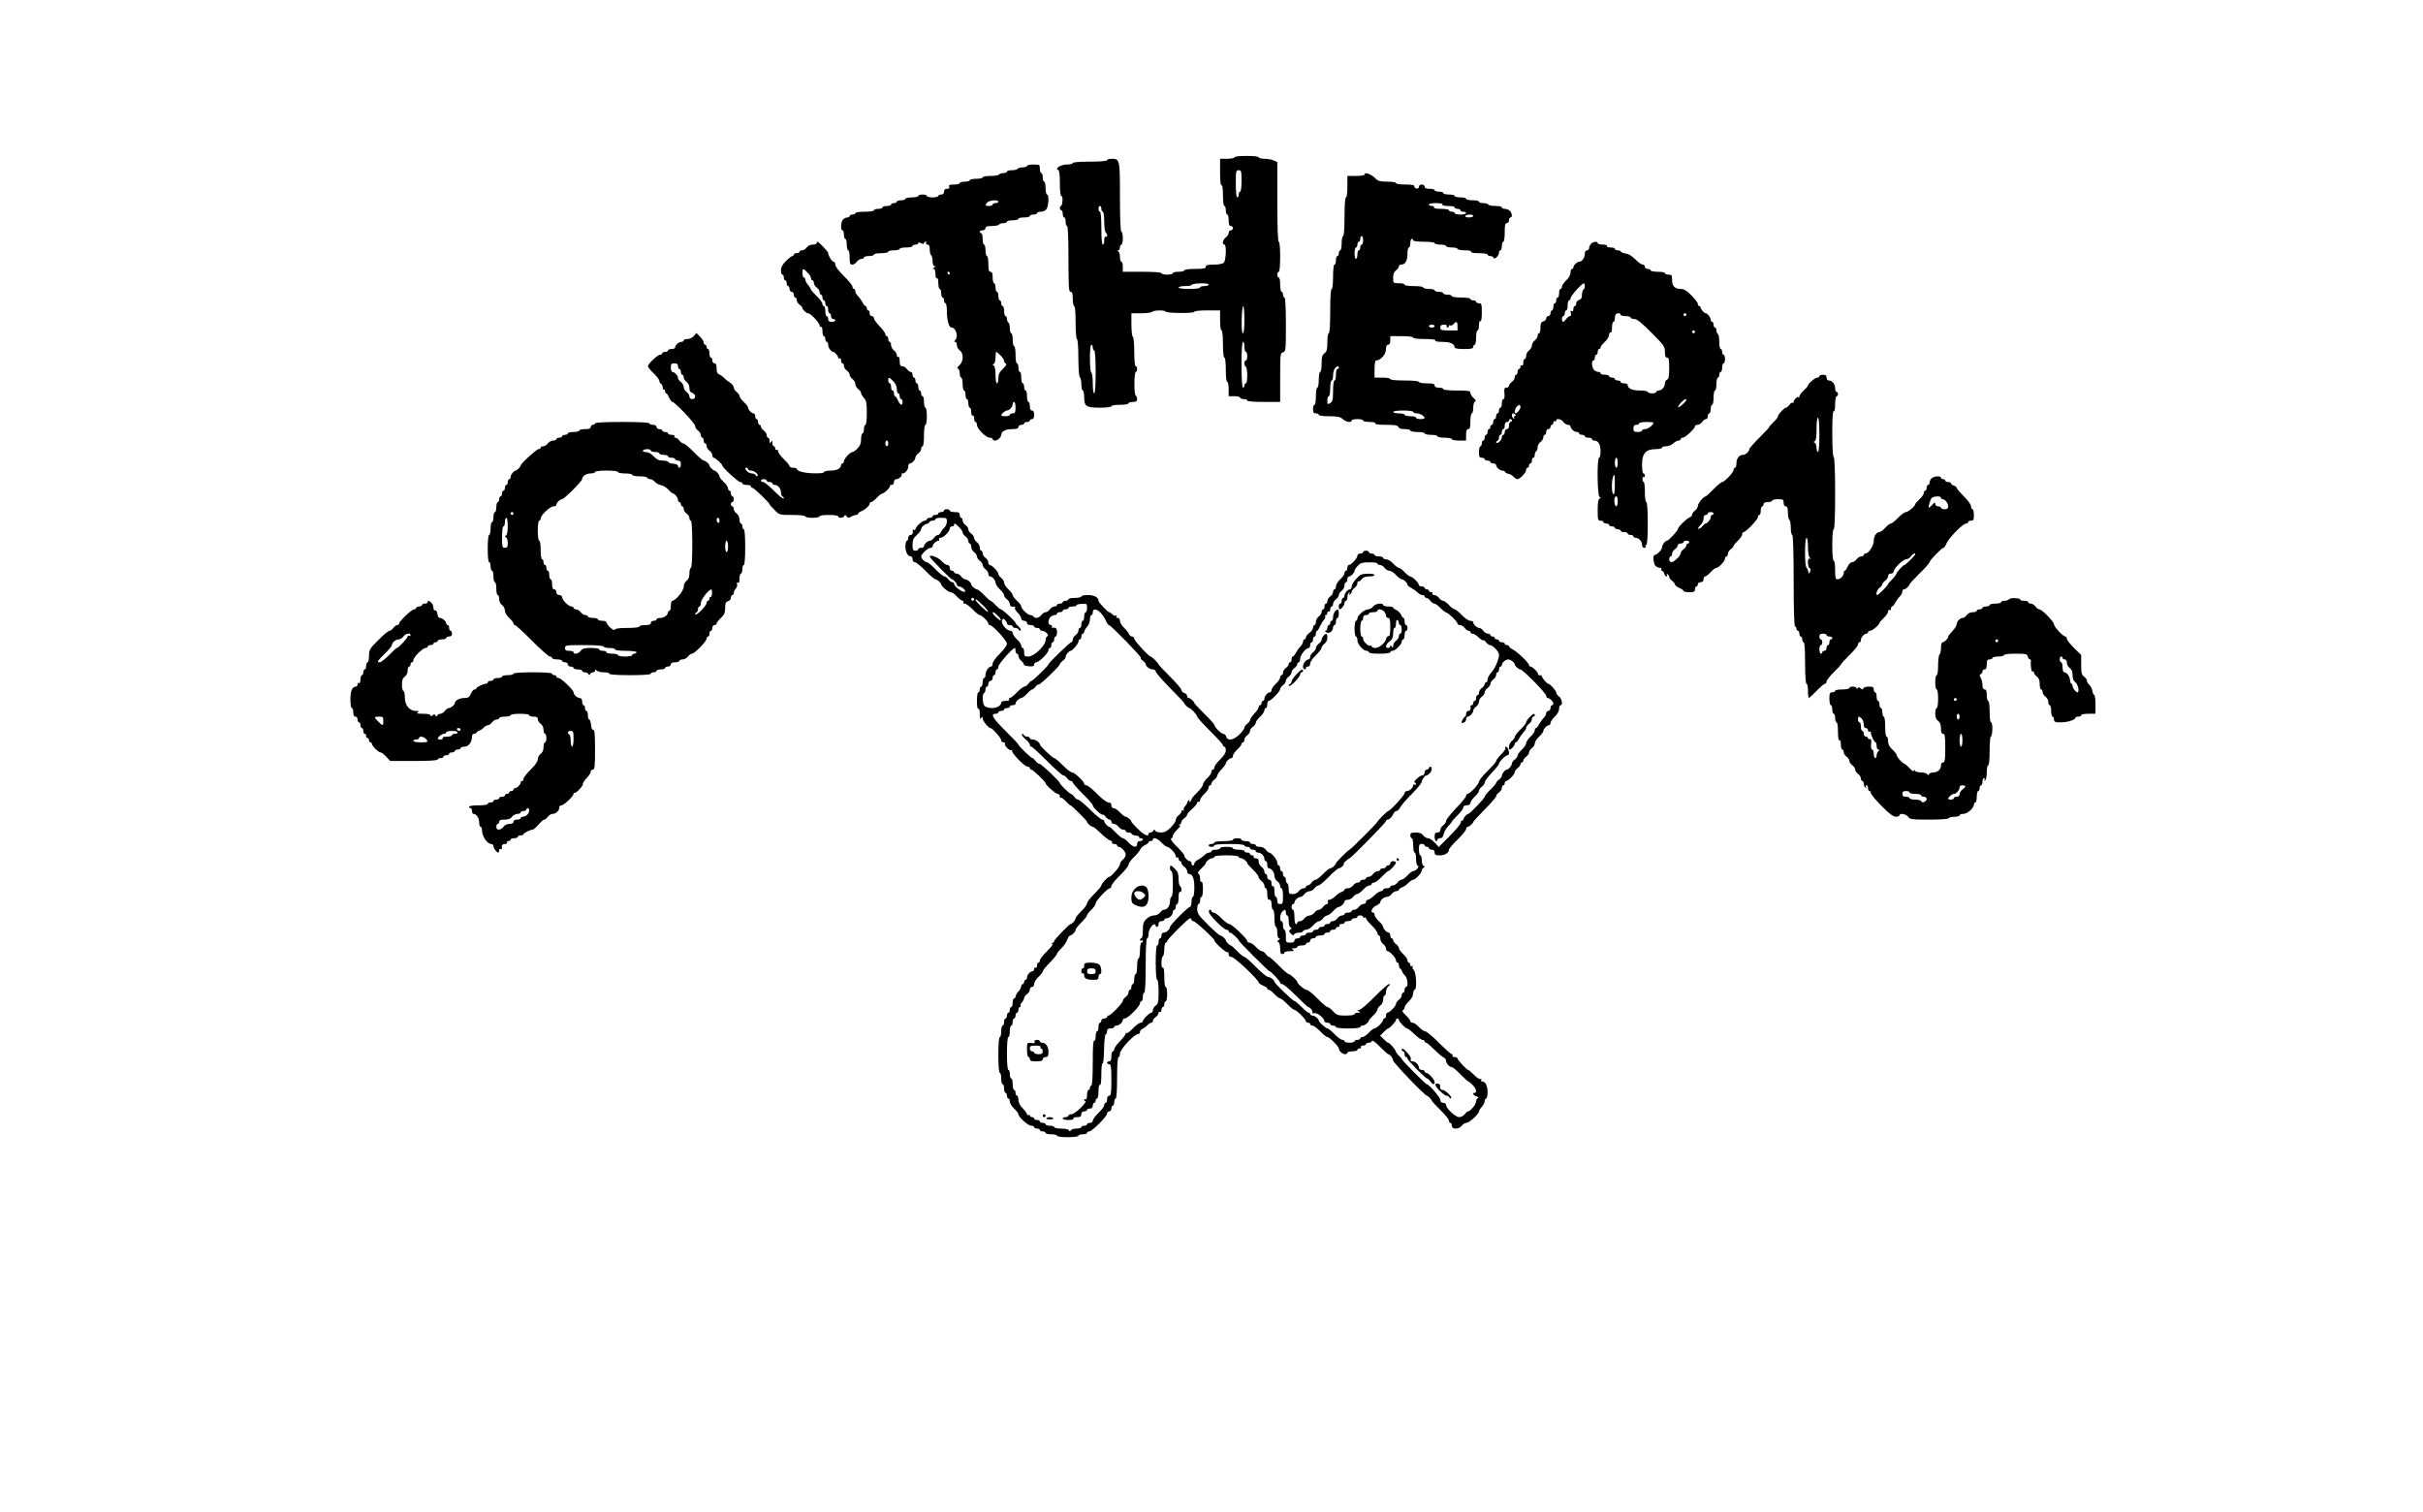 <?xml version="1.0" standalone="no"?>
<!DOCTYPE svg PUBLIC "-//W3C//DTD SVG 20010904//EN"
 "http://www.w3.org/TR/2001/REC-SVG-20010904/DTD/svg10.dtd">
<svg version="1.0" xmlns="http://www.w3.org/2000/svg"
 width="1694pt" height="1057pt" viewBox="0 0 1694 1057"
 preserveAspectRatio="xMidYMid meet">
<g transform="translate(0,1057) scale(0.1,-0.1)"
fill="#000000" stroke="none">
<path d="M8630 9470 c0 -5 -22 -10 -50 -10 l-50 0 0 -96 c0 -61 4 -93 10 -89
6 4 10 -22 10 -69 0 -44 4 -76 10 -76 6 0 10 -13 10 -30 0 -16 5 -30 10 -30 6
0 10 -18 10 -40 0 -29 4 -40 15 -40 8 0 15 -7 15 -15 0 -8 -7 -15 -15 -15 -8
0 -15 -8 -15 -18 0 -10 -9 -24 -20 -32 -21 -15 -28 -50 -10 -50 16 0 12 -109
-4 -126 -9 -9 -35 -14 -70 -14 -43 0 -56 -3 -56 -15 0 -12 -15 -15 -75 -15
-43 0 -75 -4 -75 -10 0 -5 -18 -10 -40 -10 -22 0 -40 -4 -40 -10 0 -5 -18 -10
-40 -10 -22 0 -40 5 -40 10 0 6 -52 10 -135 10 l-135 0 0 35 c0 19 -4 35 -10
35 -5 0 -10 15 -10 34 0 19 -6 37 -12 39 -10 4 -10 6 0 6 6 1 12 10 12 21 0
11 5 20 10 20 6 0 10 20 10 45 0 25 -4 45 -10 45 -6 0 -10 87 -10 241 0 264
-1 269 -59 269 -17 0 -31 -4 -31 -10 0 -6 -47 -10 -120 -10 -73 0 -120 -4
-120 -10 0 -5 -18 -10 -41 -10 -41 0 -88 -29 -61 -38 8 -2 12 -31 12 -93 0
-54 4 -89 10 -89 6 0 10 -16 8 -35 -1 -19 -6 -35 -10 -35 -4 0 -8 -7 -8 -15 0
-8 5 -15 10 -15 6 0 10 -11 10 -25 0 -14 5 -25 10 -25 6 0 10 -13 10 -30 0
-16 5 -30 10 -30 6 0 10 -83 10 -230 0 -198 2 -230 15 -230 11 0 15 -12 15
-50 0 -27 5 -50 10 -50 6 0 10 -45 10 -115 0 -65 4 -115 9 -115 6 0 10 -57 10
-132 1 -80 5 -134 11 -136 5 -2 10 -24 10 -48 0 -24 5 -44 10 -44 6 0 10 -21
10 -46 0 -65 13 -74 109 -74 47 0 81 4 81 10 0 6 27 10 60 10 33 0 60 4 60 10
0 6 14 10 30 10 23 0 30 5 30 19 0 11 -5 23 -10 26 -13 8 -11 165 1 165 5 0 9
9 9 20 0 11 -4 20 -10 20 -6 0 -10 40 -10 99 0 56 -4 103 -10 106 -5 3 -10 42
-10 86 l0 79 69 0 c39 0 73 5 76 10 8 12 95 13 95 1 0 -4 45 -9 100 -9 59 -1
100 3 100 8 0 6 38 10 90 10 l90 0 0 -70 c0 -40 4 -70 10 -70 6 0 10 -38 10
-95 0 -57 4 -95 10 -95 6 0 10 -35 10 -85 0 -50 4 -85 10 -85 6 0 10 -22 10
-50 l0 -50 40 0 c22 0 40 -4 40 -10 0 -5 11 -10 25 -10 14 0 25 -4 25 -10 0
-6 45 -10 115 -10 l115 0 0 171 c0 162 1 171 20 176 19 5 20 14 20 194 0 119
-4 189 -10 189 -5 0 -10 9 -10 20 0 11 -4 20 -10 20 -5 0 -10 23 -10 50 0 28
-4 50 -10 50 -5 0 -10 9 -10 20 0 11 5 20 10 20 6 0 10 42 10 105 0 63 -4 105
-10 105 -6 0 -10 99 -10 278 l0 279 -25 11 c-14 7 -44 12 -65 12 -22 0 -40 5
-40 10 0 6 -35 10 -85 10 -50 0 -85 -4 -85 -10z m50 -165 c0 -43 -4 -75 -10
-75 -5 0 -10 -9 -10 -20 0 -11 -4 -20 -10 -20 -6 0 -10 38 -10 95 0 88 1 95
20 95 18 0 20 -7 20 -75z m-980 -195 c0 -11 5 -20 10 -20 6 0 10 -30 10 -69 0
-39 5 -73 10 -76 6 -3 10 -13 10 -21 0 -8 -4 -12 -10 -9 -6 4 -10 -7 -10 -24
0 -17 -4 -31 -10 -31 -6 0 -10 45 -10 115 0 70 -4 115 -10 115 -5 0 -10 9 -10
20 0 11 5 20 10 20 6 0 10 -9 10 -20z m750 -529 c0 -6 -13 -11 -30 -11 -16 0
-30 -4 -30 -10 0 -6 -32 -10 -75 -10 -43 0 -75 4 -75 10 0 6 20 10 45 10 25 0
45 4 45 8 0 5 27 10 60 11 37 1 60 -2 60 -8z m250 -246 c0 -59 -4 -95 -10 -95
-7 0 -10 35 -9 95 1 52 6 95 11 95 4 0 8 -43 8 -95z m0 -190 c0 -19 5 -35 10
-35 6 0 10 -13 10 -30 0 -16 -4 -30 -10 -30 -5 0 -10 -9 -10 -19 0 -11 5 -23
10 -26 6 -3 10 -31 10 -61 0 -30 -4 -54 -10 -54 -5 0 -10 -7 -10 -15 0 -8 -4
-15 -10 -15 -6 0 -10 60 -10 160 0 100 4 160 10 160 6 0 10 -16 10 -35z
m-1060 -5 c0 -11 5 -20 10 -20 6 0 10 -57 10 -150 0 -93 -4 -150 -10 -150 -6
0 -10 30 -10 69 0 39 -4 73 -10 76 -6 3 -10 48 -10 101 0 56 4 94 10 94 6 0
10 -9 10 -20z"/>
<path d="M7180 9410 c0 -5 -13 -10 -29 -10 -17 0 -33 -4 -36 -10 -3 -5 -22
-10 -41 -10 -19 0 -34 -4 -34 -10 0 -5 -11 -10 -24 -10 -14 0 -28 -4 -31 -10
-3 -5 -31 -10 -61 -10 -30 0 -54 -4 -54 -10 0 -5 -20 -10 -45 -10 -25 0 -45
-4 -45 -10 0 -5 -16 -10 -35 -10 -19 0 -35 -4 -35 -10 0 -5 -18 -10 -40 -10
-31 0 -38 -3 -34 -15 4 -10 0 -15 -15 -15 -14 0 -21 -6 -21 -20 0 -13 -7 -20
-20 -20 -11 0 -20 -4 -20 -10 0 -5 -18 -10 -40 -10 -22 0 -40 5 -40 10 0 6
-13 10 -30 10 -16 0 -30 -4 -30 -10 0 -5 -20 -10 -45 -10 -25 0 -45 -4 -45
-10 0 -5 -13 -10 -30 -10 -16 0 -30 -4 -30 -10 0 -5 -9 -10 -20 -10 -11 0 -20
-4 -20 -10 0 -5 -13 -10 -30 -10 -16 0 -30 -4 -30 -10 0 -5 -13 -10 -30 -10
-16 0 -30 -4 -30 -10 0 -6 -28 -10 -65 -10 -37 0 -65 -4 -65 -10 0 -5 -9 -10
-20 -10 -11 0 -20 -4 -20 -10 0 -5 -7 -10 -16 -10 -8 0 -22 -6 -30 -14 -16
-16 -19 -76 -4 -76 6 0 10 -13 10 -30 0 -16 5 -30 10 -30 6 0 10 -18 10 -40 0
-22 5 -40 10 -40 6 0 10 -22 10 -50 0 -41 3 -50 18 -50 10 0 24 9 32 20 8 11
22 20 32 20 10 0 18 5 18 10 0 6 16 10 35 10 19 0 35 5 35 10 0 6 23 10 50 10
28 0 50 5 50 10 0 6 18 10 40 10 22 0 40 5 40 10 0 6 20 10 45 10 25 0 45 5
45 10 0 6 9 10 20 10 11 0 20 5 20 10 0 7 6 7 20 0 14 -7 20 -7 20 0 0 5 5 10
11 10 5 0 7 -4 4 -10 -3 -5 1 -10 9 -10 12 0 16 -10 16 -34 0 -19 5 -38 10
-41 6 -3 10 -22 10 -41 0 -20 5 -34 13 -34 8 0 7 -4 -3 -10 -10 -6 -11 -10 -2
-10 7 0 12 -14 12 -36 0 -21 4 -33 10 -29 6 4 10 -10 10 -34 0 -23 5 -41 10
-41 6 0 10 -13 10 -30 0 -16 5 -30 10 -30 6 0 10 -9 10 -20 0 -11 5 -20 10
-20 6 0 10 -27 10 -60 0 -59 15 -110 32 -110 32 0 50 -64 26 -88 -9 -9 -9 -12
0 -12 7 0 12 -10 12 -23 0 -12 9 -29 20 -37 28 -20 27 -77 -2 -103 -16 -13
-19 -21 -10 -24 6 -3 12 -18 12 -34 0 -16 5 -29 10 -29 6 0 10 -20 10 -45 0
-25 5 -45 10 -45 6 0 10 -13 10 -30 0 -16 5 -30 10 -30 6 0 10 -13 10 -30 0
-16 5 -30 10 -30 6 0 10 -14 10 -31 0 -17 4 -28 10 -24 6 4 10 -5 10 -19 0
-14 5 -26 10 -26 6 0 10 -9 10 -20 0 -27 63 -90 90 -90 11 0 20 -4 20 -10 0
-5 7 -10 16 -10 18 0 44 23 44 40 0 24 30 40 74 40 34 0 46 4 46 15 0 8 9 15
20 15 11 0 20 5 20 10 0 6 9 10 20 10 11 0 20 5 20 10 0 6 7 10 15 10 10 0 15
10 15 30 0 20 -5 30 -15 30 -10 0 -15 10 -15 30 0 17 -4 30 -10 30 -5 0 -10
18 -10 40 0 22 -4 40 -10 40 -5 0 -10 11 -10 25 0 14 -4 25 -10 25 -5 0 -10
18 -10 40 0 22 -4 40 -10 40 -5 0 -10 14 -10 30 0 17 -4 30 -10 30 -6 0 -10
27 -10 60 0 33 -4 60 -10 60 -5 0 -10 20 -10 45 0 25 -4 45 -10 45 -5 0 -10
15 -10 34 0 19 -4 38 -10 41 -5 3 -10 15 -10 26 0 10 -4 19 -10 19 -5 0 -10
16 -10 35 0 19 -4 35 -10 35 -5 0 -10 9 -10 20 0 11 -4 20 -10 20 -5 0 -10 14
-10 30 0 17 -4 30 -10 30 -5 0 -10 14 -10 30 0 17 -4 30 -10 30 -5 0 -10 18
-10 40 0 29 -4 40 -15 40 -12 0 -15 13 -15 55 0 30 -4 55 -10 55 -5 0 -10 18
-10 40 0 22 -4 40 -10 40 -5 0 -10 18 -10 40 0 22 -4 40 -10 40 -5 0 -10 5
-10 10 0 6 9 10 20 10 11 0 20 7 20 15 0 11 12 15 44 15 25 0 48 5 51 10 3 6
17 10 31 10 13 0 24 5 24 10 0 6 18 10 40 10 22 0 40 5 40 10 0 6 18 10 40 10
22 0 40 5 40 10 0 6 11 10 25 10 14 0 25 5 25 10 0 6 12 10 26 10 15 0 33 8
40 18 16 20 19 102 4 102 -5 0 -10 20 -10 45 0 25 -4 45 -10 45 -5 0 -10 14
-10 30 0 17 -4 30 -10 30 -5 0 -10 14 -10 30 0 29 -2 30 -45 30 -25 0 -45 -4
-45 -10z m-200 -250 c0 -5 -9 -10 -20 -10 -11 0 -20 -4 -20 -10 0 -5 -11 -10
-25 -10 -28 0 -30 5 -12 25 14 16 77 20 77 5z m-340 -500 c0 -5 -2 -10 -4 -10
-3 0 -8 5 -11 10 -3 6 -1 10 4 10 6 0 11 -4 11 -10z m355 -575 c14 -13 25 -31
25 -39 0 -8 6 -16 13 -19 7 -2 0 -15 -20 -34 -25 -24 -33 -39 -33 -67 0 -20
-4 -36 -10 -36 -6 0 -10 26 -10 59 0 38 -5 61 -12 65 -10 5 -10 7 0 12 6 3 12
23 12 45 0 21 2 39 5 39 3 0 17 -11 30 -25z m105 -365 c0 -33 -3 -40 -20 -40
-11 0 -20 -4 -20 -10 0 -5 -13 -10 -30 -10 -16 0 -30 3 -30 6 0 10 28 34 40
34 17 0 40 26 40 44 0 9 5 16 10 16 6 0 10 -18 10 -40z"/>
<path d="M9540 9350 c0 -6 -27 -10 -60 -10 l-60 0 0 -75 c0 -43 -4 -75 -10
-75 -6 0 -10 -52 -10 -135 0 -83 -4 -135 -10 -135 -5 0 -10 -22 -10 -50 0 -27
-4 -50 -10 -50 -5 0 -10 -9 -10 -20 0 -11 -4 -20 -10 -20 -5 0 -10 -13 -10
-30 0 -16 -4 -30 -10 -30 -6 0 -10 -35 -10 -85 0 -50 -4 -85 -10 -85 -6 0 -10
-58 -10 -155 0 -97 -4 -155 -10 -155 -6 0 -10 -28 -10 -63 0 -51 -4 -65 -20
-77 -16 -12 -20 -26 -20 -72 0 -32 -4 -58 -10 -58 -5 0 -10 -25 -10 -55 0 -30
-4 -55 -10 -55 -6 0 -10 -27 -10 -60 0 -33 -4 -60 -10 -60 -5 0 -10 -13 -10
-30 0 -23 4 -30 20 -30 11 0 20 -4 20 -10 0 -6 31 -10 73 -10 59 0 77 -4 95
-20 22 -21 62 -27 62 -10 0 6 18 10 40 10 22 0 40 -4 40 -10 0 -5 21 -10 46
-10 27 0 43 -4 39 -10 -4 -6 23 -10 75 -10 62 0 82 -3 86 -15 4 -10 20 -15 45
-15 21 0 39 -4 39 -10 0 -5 23 -10 50 -10 28 0 50 -4 50 -10 0 -5 20 -10 45
-10 25 0 45 -4 45 -10 0 -5 23 -10 50 -10 28 0 50 -4 50 -10 0 -5 23 -10 50
-10 l50 0 0 40 c0 29 4 40 15 40 12 0 15 13 15 55 0 30 5 55 10 55 6 0 10 18
10 39 0 22 5 41 13 44 8 3 5 11 -10 24 -13 11 -23 28 -23 37 0 14 -14 16 -95
16 -57 0 -95 4 -95 10 0 6 -13 10 -30 10 -20 0 -30 5 -30 15 0 12 -13 15 -55
15 -30 0 -55 5 -55 10 0 6 -40 10 -100 10 -60 0 -100 4 -100 10 0 6 -25 10
-55 10 l-55 0 0 60 c0 33 4 60 10 60 33 0 70 42 70 80 0 20 5 30 15 30 10 0
15 10 15 30 l0 30 80 0 c47 0 80 -4 80 -10 0 -6 34 -10 81 -10 51 0 78 -4 74
-10 -4 -6 15 -10 50 -10 55 0 85 -14 85 -39 0 -7 25 -11 65 -11 51 0 65 3 65
15 0 8 5 15 10 15 6 0 10 23 10 50 0 28 5 50 10 50 6 0 10 16 10 36 0 21 4 33
10 29 6 -4 10 18 10 59 0 59 -2 66 -20 66 -11 0 -20 5 -20 10 0 6 -9 10 -20
10 -11 0 -20 5 -20 10 0 6 -28 10 -65 10 -37 0 -65 4 -65 10 0 6 -13 10 -30
10 -16 0 -30 5 -30 10 0 6 -13 10 -30 10 -16 0 -30 5 -30 10 0 6 -18 10 -40
10 -22 0 -40 5 -40 10 0 6 -28 10 -65 10 -37 0 -65 4 -65 10 0 6 -18 10 -40
10 -40 0 -40 0 -40 38 0 26 6 42 20 52 11 8 20 20 20 27 0 7 7 13 16 13 28 0
44 27 44 74 0 25 5 46 10 46 6 0 10 14 10 30 0 17 5 30 10 30 6 0 10 -4 10
-10 0 -6 32 -10 75 -10 43 0 75 -4 75 -10 0 -5 18 -10 40 -10 22 0 40 -4 40
-10 0 -5 18 -10 40 -10 22 0 40 -4 40 -10 0 -5 23 -10 51 -10 31 0 48 -4 44
-10 -4 -6 17 -10 54 -10 34 0 61 -4 61 -10 0 -5 9 -10 19 -10 11 0 21 -6 23
-12 6 -17 38 14 38 36 0 9 5 16 10 16 6 0 10 14 10 30 0 17 5 30 10 30 6 0 10
28 10 65 0 51 3 65 15 65 8 0 15 9 15 20 0 11 5 20 10 20 15 0 12 29 -4 46 -8
8 -24 14 -35 14 -12 0 -21 5 -21 10 0 6 -20 10 -44 10 -25 0 -48 5 -51 10 -3
6 -19 10 -36 10 -16 0 -29 5 -29 10 0 6 -20 10 -45 10 -25 0 -45 5 -45 10 0 6
-18 10 -40 10 -22 0 -40 5 -40 10 0 6 -18 10 -40 10 -22 0 -40 5 -40 10 0 6
-13 10 -30 10 -16 0 -30 5 -30 10 0 6 -16 10 -35 10 -24 0 -35 5 -35 15 0 8
-9 15 -20 15 -12 0 -20 -7 -20 -16 0 -10 -7 -14 -17 -12 -10 2 -17 10 -15 16
1 8 -18 12 -63 12 -37 0 -65 4 -65 10 0 6 -27 10 -61 10 -46 0 -66 5 -78 18
-31 33 -81 53 -81 32z m545 -210 c-4 -6 12 -10 39 -10 25 0 46 -4 46 -10 0 -5
9 -10 20 -10 11 0 20 -4 20 -10 0 -5 9 -10 20 -10 11 0 20 -4 20 -10 0 -5 -18
-10 -40 -10 -22 0 -40 5 -40 10 0 6 -9 10 -20 10 -11 0 -20 5 -20 10 0 6 -25
10 -56 10 -34 0 -53 4 -49 10 3 6 -3 10 -14 10 -12 0 -21 5 -21 10 0 6 23 10
51 10 31 0 48 -4 44 -10z m215 -80 c0 -5 -14 -10 -31 -10 -17 0 -28 4 -24 10
3 6 17 10 31 10 13 0 24 -4 24 -10z m-770 -170 c0 -16 -4 -30 -10 -30 -5 0
-10 -9 -10 -20 0 -11 -4 -20 -10 -20 -5 0 -10 -13 -10 -30 0 -16 -4 -30 -10
-30 -5 0 -10 18 -10 40 0 22 5 40 10 40 6 0 10 9 10 20 0 11 5 20 10 20 6 0
10 9 10 20 0 11 5 20 10 20 6 0 10 -13 10 -30z m660 -600 l0 -30 -60 0 c-53 0
-60 2 -60 20 0 15 7 20 26 20 14 0 23 -4 19 -10 -3 -5 -1 -10 4 -10 6 0 11 5
11 11 0 5 4 8 9 4 6 -3 16 1 23 9 20 23 28 19 28 -14z m-160 0 c0 -5 -9 -10
-20 -10 -11 0 -20 5 -20 10 0 6 9 10 20 10 11 0 20 -4 20 -10z m-670 -290 c0
-5 -4 -10 -10 -10 -5 0 -10 -18 -10 -40 0 -22 -4 -40 -10 -40 -6 0 -10 -31
-10 -73 0 -61 -3 -74 -20 -85 -18 -11 -20 -10 -20 18 0 16 5 30 10 30 6 0 10
25 10 55 0 30 5 55 10 55 6 0 10 16 10 35 0 20 6 42 13 50 14 17 27 19 27 5z
m520 -310 c0 -5 12 -10 26 -10 23 0 54 -20 54 -34 0 -3 -13 -6 -30 -6 -16 0
-30 5 -30 10 0 6 -18 10 -40 10 -22 0 -40 5 -40 10 0 6 -18 10 -40 10 -22 0
-40 5 -40 10 0 6 30 10 70 10 40 0 70 -4 70 -10z"/>
<path d="M5710 8870 c0 -5 -13 -10 -28 -10 -16 0 -34 -8 -42 -20 -8 -11 -22
-20 -32 -20 -10 0 -18 -4 -18 -10 0 -5 -9 -10 -20 -10 -11 0 -20 -4 -20 -10 0
-5 -5 -10 -10 -10 -6 0 -26 -16 -45 -35 -25 -24 -35 -43 -35 -65 0 -16 5 -30
10 -30 6 0 10 -9 10 -20 0 -11 5 -20 10 -20 6 0 10 -9 10 -20 0 -11 5 -20 10
-20 6 0 10 -9 10 -20 0 -11 7 -20 15 -20 8 0 15 -9 15 -20 0 -11 5 -20 10 -20
6 0 10 -8 10 -18 0 -10 9 -24 20 -32 11 -8 20 -18 20 -23 0 -12 27 -37 40 -37
17 0 80 -67 80 -85 0 -9 5 -13 10 -10 6 4 10 -8 10 -29 0 -20 5 -36 10 -36 6
0 10 -9 10 -20 0 -11 5 -20 10 -20 6 0 10 -9 10 -21 0 -19 21 -49 35 -49 11 0
35 -28 35 -40 0 -6 5 -8 10 -5 6 3 10 -3 10 -14 0 -12 5 -21 10 -21 6 0 10 -8
10 -18 0 -10 9 -24 20 -32 11 -8 20 -21 20 -30 0 -9 9 -22 20 -30 11 -8 20
-24 20 -35 0 -11 9 -27 20 -35 11 -8 20 -20 20 -28 0 -7 9 -22 20 -34 17 -18
20 -36 20 -105 0 -49 -4 -83 -10 -83 -5 0 -10 -13 -10 -30 0 -16 -4 -30 -10
-30 -5 0 -10 -18 -10 -40 0 -30 -7 -47 -25 -65 -13 -14 -29 -25 -35 -25 -16 0
-60 -47 -60 -65 0 -8 -4 -15 -10 -15 -5 0 -10 -5 -10 -11 0 -23 -30 -39 -74
-39 -26 0 -46 -5 -46 -11 0 -6 -27 -9 -71 -8 -68 2 -119 15 -119 32 0 4 -11 7
-25 7 -14 0 -25 5 -25 11 0 6 -18 28 -40 49 -22 21 -40 46 -40 55 0 9 -4 13
-10 10 -5 -3 -10 1 -10 9 0 9 -4 16 -10 16 -5 0 -10 10 -10 23 0 18 -2 19 -10
7 -8 -12 -10 -11 -10 8 0 12 -4 22 -10 22 -5 0 -10 8 -10 18 0 10 -9 24 -20
32 -11 8 -20 20 -20 27 0 7 -4 13 -10 13 -5 0 -10 9 -10 20 0 11 -4 20 -10 20
-5 0 -10 9 -10 20 0 11 -5 20 -11 20 -14 0 -39 26 -39 40 0 7 -13 25 -30 40
-16 15 -30 34 -30 42 0 7 -9 20 -20 28 -11 8 -20 22 -20 31 0 9 -12 25 -27 35
-16 9 -35 25 -43 34 -8 9 -23 19 -32 23 -13 4 -18 17 -18 42 0 24 -4 35 -15
35 -8 0 -15 9 -15 20 0 11 -4 20 -10 20 -5 0 -10 14 -10 30 0 17 -4 30 -10 30
-5 0 -10 7 -10 15 0 8 -4 15 -10 15 -5 0 -10 7 -10 15 0 9 -11 27 -25 41 l-26
26 -18 -21 c-10 -12 -30 -21 -45 -21 -14 0 -26 -4 -26 -10 0 -5 -7 -10 -16
-10 -18 0 -44 -23 -44 -39 0 -6 -11 -11 -25 -11 -14 0 -25 -4 -25 -10 0 -5 -9
-10 -20 -10 -11 0 -20 -4 -20 -10 0 -5 -7 -10 -15 -10 -18 0 -85 -64 -85 -80
0 -7 18 -29 40 -50 22 -21 40 -45 40 -53 0 -9 5 -17 10 -19 6 -2 12 -13 13
-25 0 -12 5 -19 9 -17 4 3 8 -2 8 -10 0 -9 3 -16 8 -16 4 0 13 -13 20 -30 8
-16 18 -30 23 -30 17 0 159 -149 159 -168 0 -10 9 -24 20 -32 11 -8 20 -22 20
-32 0 -10 5 -18 10 -18 6 0 10 -9 10 -20 0 -11 5 -20 10 -20 6 0 10 -8 10 -18
0 -10 9 -24 20 -32 11 -8 20 -22 20 -32 0 -10 5 -18 10 -18 11 0 60 -45 60
-55 0 -13 111 -115 125 -115 8 0 15 -4 15 -10 0 -5 14 -10 30 -10 17 0 30 -4
30 -10 0 -5 5 -10 10 -10 11 0 120 -105 120 -115 0 -3 16 -21 35 -40 34 -35
35 -35 125 -35 53 0 90 -4 90 -10 0 -5 23 -10 50 -10 28 0 50 5 50 10 0 6 28
10 65 10 37 0 65 -4 65 -10 0 -14 37 -12 43 3 4 9 8 8 16 -3 9 -12 14 -13 31
-2 11 6 27 12 35 12 8 0 15 4 15 9 0 5 8 12 19 16 25 8 61 40 61 54 0 6 5 11
11 11 6 0 24 14 39 30 15 17 33 30 39 30 14 0 60 47 53 54 -3 3 2 6 11 6 10 0
17 8 17 20 0 12 7 20 16 20 18 0 46 25 37 34 -4 3 -1 6 6 6 19 0 41 26 41 49
0 12 5 21 11 21 15 0 39 26 39 42 0 8 9 20 20 28 11 8 20 22 20 32 0 10 5 18
10 18 6 0 10 32 10 75 0 43 4 75 10 75 6 0 10 27 10 60 0 33 -4 60 -10 60 -5
0 -10 18 -10 40 0 22 -4 40 -10 40 -5 0 -10 9 -10 20 0 11 -4 20 -10 20 -5 0
-10 11 -10 25 0 14 -4 25 -10 25 -5 0 -10 9 -10 20 0 11 -4 20 -10 20 -5 0
-10 9 -10 20 0 11 -6 20 -13 20 -7 0 -19 9 -27 20 -8 11 -22 20 -32 20 -14 0
-18 8 -18 36 0 21 -4 33 -10 29 -5 -3 -10 2 -10 12 0 10 -9 25 -20 33 -11 8
-20 25 -20 37 0 13 -4 23 -10 23 -5 0 -10 9 -10 20 0 11 -4 20 -10 20 -5 0
-10 6 -10 14 0 7 -18 32 -40 55 -22 22 -40 48 -40 56 0 8 -7 15 -15 15 -8 0
-15 9 -15 20 0 11 -4 20 -10 20 -5 0 -10 7 -10 15 0 8 -4 15 -8 15 -5 0 -15
12 -23 28 -8 15 -22 34 -31 43 -10 9 -18 24 -18 33 0 9 -4 16 -10 16 -5 0 -10
7 -10 16 0 8 -27 42 -60 74 -35 34 -60 68 -60 79 0 12 -6 21 -12 21 -12 0 -38
43 -38 62 0 9 -66 78 -75 78 -3 0 -5 -4 -5 -10z m-65 -205 c14 -13 25 -31 25
-40 0 -8 5 -15 10 -15 6 0 10 -8 10 -18 0 -10 9 -24 20 -32 11 -8 20 -22 20
-32 0 -10 5 -18 10 -18 6 0 10 -9 10 -20 0 -11 5 -20 10 -20 6 0 10 -9 10 -20
0 -11 5 -20 10 -20 6 0 10 -11 10 -25 0 -14 5 -25 10 -25 6 0 10 -9 10 -20 0
-11 7 -20 15 -20 8 0 15 -4 15 -10 0 -5 -11 -10 -25 -10 -18 0 -25 5 -25 20 0
11 -4 20 -10 20 -5 0 -10 16 -10 35 0 19 -4 35 -10 35 -5 0 -10 7 -10 16 0 8
-18 33 -40 54 -23 22 -41 43 -41 47 0 4 -9 18 -19 31 -11 12 -20 29 -20 37 0
8 -4 15 -10 15 -5 0 -10 14 -10 30 0 36 4 37 35 5z m-905 -655 c0 -11 5 -20
10 -20 6 0 10 -9 10 -20 0 -11 5 -20 10 -20 6 0 10 -8 10 -18 0 -10 9 -24 20
-32 12 -9 20 -26 20 -43 0 -20 6 -30 20 -34 11 -3 20 -14 20 -24 0 -12 -7 -19
-20 -19 -13 0 -20 7 -20 18 0 10 -9 24 -20 32 -11 8 -20 24 -20 35 0 11 -9 27
-20 35 -11 8 -20 20 -20 28 0 16 -24 42 -39 42 -6 0 -11 14 -11 30 0 25 4 30
25 30 18 0 25 -5 25 -20z m1505 -105 c16 -15 25 -36 25 -55 0 -16 5 -30 10
-30 6 0 10 -9 10 -20 0 -11 5 -20 10 -20 6 0 10 -9 10 -20 0 -30 -16 -24 -32
10 -7 17 -16 30 -20 30 -5 0 -8 9 -8 20 0 11 -4 20 -10 20 -5 0 -10 11 -10 25
0 14 -4 25 -10 25 -5 0 -10 9 -10 20 0 26 6 25 35 -5z m-35 -435 c0 -11 -4
-20 -10 -20 -5 0 -10 9 -10 20 0 11 5 20 10 20 6 0 10 -9 10 -20z m-980 -180
c0 -5 9 -10 21 -10 23 0 55 -27 44 -38 -4 -4 -10 -1 -12 6 -3 6 -14 12 -25 12
-10 0 -26 6 -34 14 -16 17 -18 26 -4 26 6 0 10 -4 10 -10z m130 -80 c0 -5 9
-10 20 -10 11 0 20 -4 20 -10 0 -5 7 -10 16 -10 23 0 44 -25 44 -53 0 -14 6
-27 13 -30 6 -2 9 -8 5 -12 -4 -4 -34 20 -67 54 -33 33 -67 61 -75 61 -9 0
-16 5 -16 10 0 6 9 10 20 10 11 0 20 -4 20 -10z"/>
<path d="M11123 8865 c-7 -8 -13 -21 -13 -30 0 -8 -7 -15 -15 -15 -9 0 -15
-10 -15 -26 0 -26 -20 -54 -40 -54 -14 0 -40 -25 -40 -39 0 -6 -4 -11 -10 -11
-5 0 -10 -12 -10 -26 0 -16 -12 -37 -30 -54 -16 -15 -30 -35 -30 -44 0 -9 -4
-16 -10 -16 -5 0 -10 -13 -10 -30 0 -16 -4 -30 -10 -30 -5 0 -10 -9 -10 -20 0
-11 -4 -20 -10 -20 -5 0 -10 -11 -10 -25 0 -14 -4 -25 -10 -25 -5 0 -10 -9
-10 -20 0 -11 -7 -20 -15 -20 -8 0 -15 -7 -15 -16 0 -9 -9 -18 -20 -21 -16 -4
-20 -14 -20 -44 0 -22 -4 -39 -10 -39 -5 0 -10 -8 -10 -18 0 -10 -9 -24 -20
-32 -11 -8 -20 -24 -20 -35 0 -11 -9 -27 -20 -35 -11 -8 -20 -25 -20 -37 0
-13 -4 -23 -10 -23 -5 0 -10 -12 -10 -26 0 -14 -4 -23 -10 -19 -5 3 -10 -1
-10 -9 0 -9 -4 -16 -10 -16 -5 0 -10 -9 -10 -20 0 -11 -4 -20 -10 -20 -5 0
-10 -8 -10 -18 0 -10 -9 -24 -20 -32 -11 -8 -20 -20 -20 -27 0 -7 -8 -13 -18
-13 -14 0 -17 -7 -14 -40 3 -25 0 -40 -7 -40 -6 0 -11 -13 -11 -30 0 -16 -4
-30 -10 -30 -5 0 -10 -9 -10 -20 0 -11 -4 -20 -10 -20 -5 0 -10 -9 -10 -20 0
-11 -4 -20 -10 -20 -5 0 -10 -9 -10 -20 0 -11 -4 -20 -10 -20 -5 0 -10 -7 -10
-15 0 -8 -4 -15 -10 -15 -5 0 -10 -9 -10 -20 0 -11 -4 -20 -10 -20 -5 0 -10
-9 -10 -20 0 -11 -4 -20 -10 -20 -5 0 -10 -9 -10 -20 0 -11 -4 -20 -10 -20 -5
0 -10 -18 -10 -40 0 -33 3 -40 20 -40 11 0 20 -4 20 -10 0 -5 9 -10 20 -10 11
0 20 -4 20 -10 0 -5 9 -10 20 -10 11 0 20 -5 20 -11 0 -15 26 -39 43 -39 9 0
17 -4 19 -9 2 -5 12 -11 23 -13 11 -1 27 -11 36 -20 9 -10 22 -18 28 -18 17 0
61 46 61 65 0 8 5 15 10 15 6 0 10 7 10 15 0 8 5 15 10 15 6 0 10 9 10 20 0
11 5 20 10 20 6 0 10 9 10 19 0 11 5 23 10 26 6 3 10 16 10 28 0 13 9 29 20
37 11 8 20 22 20 32 0 10 5 18 10 18 6 0 10 9 10 20 0 11 7 20 15 20 8 0 15 7
15 15 0 8 5 15 10 15 6 0 10 7 10 16 0 8 5 12 10 9 6 -3 10 -1 10 4 0 19 35
12 50 -9 8 -11 22 -20 32 -20 10 0 18 -5 18 -11 0 -16 26 -39 44 -39 9 0 16
-4 16 -10 0 -5 9 -10 20 -10 11 0 20 -4 20 -10 0 -5 11 -10 25 -10 14 0 25 -4
25 -10 0 -5 7 -10 16 -10 28 0 44 -27 44 -74 0 -25 -4 -46 -10 -46 -16 0 -13
-267 3 -274 10 -5 10 -7 0 -12 -9 -4 -13 -30 -13 -80 0 -67 2 -74 20 -74 11 0
20 -4 20 -10 0 -5 9 -10 20 -10 11 0 20 -4 20 -10 0 -5 9 -10 20 -10 11 0 20
-4 20 -10 0 -5 9 -10 20 -10 11 0 20 -4 20 -10 0 -5 11 -10 25 -10 14 0 25 -4
25 -10 0 -5 9 -10 20 -10 11 0 20 -4 20 -10 0 -5 7 -10 16 -10 22 0 44 -25 44
-49 0 -12 6 -21 16 -21 8 0 12 5 9 10 -3 6 -1 10 4 10 7 0 11 51 11 150 0 93
-4 150 -10 150 -6 0 -10 30 -10 70 0 39 -4 70 -8 70 -4 0 -8 9 -9 20 -1 11 2
18 8 15 5 -4 9 1 9 9 0 9 -4 16 -10 16 -6 0 -10 27 -10 60 0 80 26 110 95 110
25 0 45 5 45 10 0 6 13 10 28 10 16 0 38 9 50 20 12 11 28 20 37 20 8 0 15 5
15 10 0 6 7 10 15 10 17 0 85 64 85 80 0 5 8 10 18 10 10 0 24 9 32 20 8 11
20 20 27 20 7 0 13 9 13 20 0 11 5 20 10 20 6 0 10 14 10 30 0 17 5 30 10 30
6 0 10 23 10 50 0 28 5 50 10 50 6 0 10 20 10 45 0 25 5 45 10 45 6 0 10 9 10
20 0 11 5 20 10 20 6 0 10 14 10 30 0 17 5 30 10 30 6 0 10 14 10 30 0 17 -4
30 -10 30 -5 0 -10 9 -10 20 0 11 -4 20 -10 20 -5 0 -10 22 -10 49 0 28 -4 53
-10 56 -5 3 -10 15 -10 26 0 10 -4 19 -10 19 -5 0 -10 9 -10 20 0 11 -4 20
-10 20 -5 0 -10 7 -10 16 0 15 -23 44 -35 44 -10 0 -35 28 -35 39 0 6 -4 11
-10 11 -5 0 -10 7 -10 15 0 9 -20 36 -45 60 -33 34 -52 45 -75 45 -41 0 -60
20 -60 64 0 32 -3 36 -25 36 -14 0 -25 5 -25 10 0 6 -22 10 -50 10 -27 0 -50
5 -50 10 0 6 -9 10 -20 10 -11 0 -20 7 -20 15 0 8 -7 15 -16 15 -8 0 -32 17
-52 38 -23 23 -49 38 -67 40 -16 2 -31 8 -33 13 -2 5 -12 9 -23 9 -10 0 -19 5
-19 10 0 6 -14 10 -31 10 -17 0 -28 4 -24 10 4 6 -8 10 -29 10 -20 0 -36 5
-36 10 0 15 -33 11 -47 -5z m-43 -294 c0 -11 -4 -23 -10 -26 -5 -3 -10 -20
-10 -37 0 -21 -6 -31 -20 -35 -11 -3 -20 -14 -20 -24 0 -11 -4 -19 -10 -19 -5
0 -10 -9 -10 -21 0 -13 -4 -18 -12 -13 -8 5 -9 0 -6 -14 4 -14 1 -22 -6 -22
-6 0 -18 -9 -26 -20 -8 -11 -18 -20 -22 -20 -4 0 -8 9 -8 20 0 11 5 20 10 20
6 0 10 9 10 20 0 11 5 20 10 20 6 0 10 16 10 35 0 19 5 35 10 35 6 0 10 7 10
15 0 15 78 103 93 104 4 1 7 -8 7 -18z m250 -201 c0 -5 16 -10 35 -10 19 0 35
-4 35 -10 0 -5 11 -10 25 -10 19 0 51 -25 120 -95 88 -88 95 -98 95 -135 0
-29 4 -40 15 -40 12 0 15 -15 15 -74 0 -56 -4 -75 -15 -80 -8 -3 -15 -15 -15
-26 0 -25 -22 -50 -44 -50 -9 0 -16 -4 -16 -10 0 -5 -13 -10 -30 -10 -16 0
-30 5 -30 10 0 6 -25 10 -56 10 -54 0 -84 14 -84 39 0 6 -11 11 -25 11 -14 0
-25 5 -25 10 0 6 -9 10 -20 10 -11 0 -20 5 -20 10 0 6 -9 10 -20 10 -11 0 -20
5 -20 10 0 6 -13 10 -30 10 -16 0 -30 5 -30 10 0 6 -7 10 -16 10 -8 0 -22 6
-30 14 -16 17 -19 66 -4 66 6 0 10 9 10 20 0 11 5 20 10 20 6 0 10 9 10 20 0
11 5 20 10 20 6 0 10 5 10 11 0 6 14 24 30 39 17 15 30 38 30 50 0 11 5 18 10
15 6 -4 10 10 10 34 0 23 5 41 10 41 6 0 10 11 10 23 0 13 3 27 7 30 10 11 33
8 33 -3z m460 0 c0 -5 -4 -10 -10 -10 -5 0 -10 5 -10 10 0 6 5 10 10 10 6 0
10 -4 10 -10z m60 -120 c0 -5 -4 -10 -10 -10 -5 0 -10 5 -10 10 0 6 5 10 10
10 6 0 10 -4 10 -10z m-60 -475 c0 -11 -51 -57 -57 -52 -3 3 6 17 18 31 23 24
39 32 39 21z m-1160 -51 c0 -15 -23 -44 -34 -44 -11 0 -6 31 7 45 16 19 27 19
27 -1z m-35 -54 c3 -5 1 -10 -5 -10 -6 0 -8 -5 -4 -12 4 -7 3 -8 -4 -4 -14 9
-16 36 -3 36 6 0 13 -4 16 -10z m-25 -40 c0 -5 -4 -10 -10 -10 -5 0 -10 -11
-10 -25 0 -16 -6 -25 -15 -25 -8 0 -15 -9 -15 -20 0 -11 -4 -20 -10 -20 -5 0
-10 -7 -10 -16 0 -20 -29 -49 -38 -39 -4 4 -1 10 6 12 6 3 12 13 12 24 0 10 5
19 10 19 6 0 10 9 10 20 0 11 5 20 10 20 6 0 10 11 10 25 0 16 6 25 15 25 8 0
15 5 15 10 0 6 5 10 10 10 6 0 10 -4 10 -10z m990 -15 c0 -15 -38 -45 -57 -45
-13 0 -23 -4 -23 -10 0 -5 -13 -10 -30 -10 -25 0 -30 4 -30 25 0 18 5 25 20
25 11 0 20 5 20 10 0 6 23 10 50 10 28 0 50 -2 50 -5z m-250 -280 c0 -19 -4
-35 -10 -35 -5 0 -10 16 -10 35 0 19 5 35 10 35 6 0 10 -16 10 -35z m-20 -156
c0 -44 -4 -68 -10 -64 -18 11 -12 135 7 135 2 0 3 -32 3 -71z m20 -114 c0 -39
-15 -48 -22 -12 -5 27 0 47 13 47 5 0 9 -16 9 -35z"/>
<path d="M12720 7940 c0 -5 -7 -10 -15 -10 -15 0 -65 -43 -65 -56 0 -3 -13
-19 -30 -34 -16 -15 -30 -34 -30 -41 0 -7 -3 -10 -6 -6 -8 8 -34 -18 -34 -33
0 -6 -4 -9 -8 -6 -5 3 -15 -4 -22 -15 -8 -10 -18 -19 -23 -19 -12 0 -57 -47
-57 -61 0 -6 -13 -24 -30 -39 -16 -15 -30 -31 -30 -34 0 -4 -31 -38 -70 -76
-38 -38 -70 -74 -70 -80 0 -17 -26 -40 -45 -40 -26 0 -45 -26 -45 -59 0 -17
-4 -31 -10 -31 -5 0 -10 -7 -10 -15 0 -18 -64 -85 -80 -85 -6 0 -33 -22 -60
-50 -27 -27 -51 -50 -55 -50 -14 0 -55 -50 -55 -67 0 -10 -9 -25 -20 -33 -11
-8 -20 -20 -20 -28 0 -7 -8 -16 -17 -19 -23 -9 -83 -69 -83 -83 0 -11 -65 -80
-75 -80 -13 0 -35 -29 -35 -46 0 -17 -35 -54 -52 -54 -14 0 -9 -60 6 -76 8 -8
22 -14 31 -14 9 0 13 -4 10 -10 -3 -5 -2 -10 4 -10 5 0 13 -9 16 -20 3 -11 11
-20 16 -20 6 0 7 5 3 12 -4 7 -3 8 4 4 7 -4 12 -13 12 -19 0 -7 9 -19 20 -27
11 -8 20 -20 20 -26 0 -6 14 -17 30 -24 17 -7 30 -16 30 -21 0 -5 18 -9 40 -9
33 0 40 3 40 20 0 11 5 20 10 20 6 0 10 7 10 15 0 8 9 15 20 15 13 0 20 7 20
20 0 11 5 20 11 20 6 0 24 14 39 30 15 17 33 30 39 30 17 0 61 47 61 65 0 8 5
15 10 15 6 0 10 8 10 18 0 10 9 24 20 32 11 8 20 18 20 23 0 5 14 22 30 37 17
15 30 35 30 44 0 9 5 16 10 16 16 0 100 88 100 105 0 8 5 15 10 15 6 0 10 14
10 30 0 17 5 30 10 30 6 0 10 7 10 15 0 10 10 15 30 15 17 0 30 5 30 10 0 6
18 10 40 10 36 0 40 -2 40 -25 0 -16 6 -25 15 -25 11 0 15 -12 15 -44 0 -25 5
-48 10 -51 6 -3 10 -28 10 -56 0 -27 5 -49 10 -49 6 0 10 -113 10 -320 0 -207
4 -320 10 -320 6 0 10 -7 10 -15 0 -8 5 -15 10 -15 6 0 10 -9 10 -20 0 -11 5
-20 10 -20 6 0 10 -9 10 -20 0 -11 5 -20 10 -20 6 0 10 -55 10 -145 0 -90 4
-145 10 -145 6 0 10 -22 10 -50 0 -27 3 -50 6 -50 3 0 27 23 54 50 27 28 53
50 59 50 6 0 11 7 11 16 0 8 23 37 50 64 28 27 50 51 50 55 0 3 27 33 60 65
33 32 60 66 60 74 0 9 5 16 10 16 6 0 10 7 10 16 0 18 23 44 39 44 6 0 11 5
11 10 0 6 7 10 15 10 15 0 65 43 65 56 0 3 14 19 30 34 17 15 30 35 30 45 0 9
5 13 10 10 6 -3 10 1 10 9 0 9 4 16 8 16 5 0 15 12 23 28 8 15 22 34 31 43 10
9 18 24 18 33 0 9 5 16 11 16 12 0 39 25 39 35 0 4 32 38 70 76 39 37 70 73
70 79 0 12 85 100 97 100 5 0 14 14 22 32 17 39 115 138 136 138 8 0 15 5 15
10 0 6 9 10 20 10 17 0 20 7 20 40 0 22 -4 40 -10 40 -5 0 -10 9 -10 21 0 11
-22 42 -50 69 -27 27 -50 53 -50 59 0 5 -9 13 -20 16 -11 3 -20 11 -20 16 0 5
-9 9 -20 9 -11 0 -20 5 -20 10 0 6 -7 10 -15 10 -8 0 -15 5 -15 10 0 15 -49
12 -66 -4 -8 -8 -14 -22 -14 -30 0 -9 -4 -16 -10 -16 -5 0 -10 -9 -10 -20 0
-11 -4 -20 -10 -20 -5 0 -10 -7 -10 -16 0 -9 -13 -29 -30 -44 -16 -15 -30 -31
-30 -34 0 -14 -50 -56 -65 -56 -9 0 -34 -18 -55 -40 -21 -22 -44 -40 -50 -40
-7 0 -25 -13 -40 -30 -15 -16 -33 -30 -40 -30 -21 0 -40 -28 -40 -62 0 -33
-36 -88 -59 -88 -6 0 -11 -4 -11 -10 0 -5 -8 -10 -18 -10 -10 0 -24 -9 -32
-20 -8 -11 -22 -20 -31 -20 -10 0 -23 -13 -31 -30 -7 -16 -16 -30 -20 -30 -5
0 -8 -7 -8 -16 0 -20 -24 -44 -44 -44 -13 0 -16 13 -16 65 0 37 -4 65 -10 65
-6 0 -10 43 -10 110 0 67 4 110 10 110 6 0 10 90 10 249 0 156 -4 252 -10 256
-6 4 -10 70 -10 166 0 104 3 158 10 154 6 -4 10 15 10 49 0 31 5 56 10 56 6 0
10 7 10 15 0 8 -4 15 -10 15 -5 0 -10 12 -10 26 0 29 -21 54 -44 54 -9 0 -16
8 -16 20 0 15 -7 20 -25 20 -14 0 -25 -4 -25 -10z m0 -410 c0 -73 -4 -120 -10
-120 -5 0 -10 13 -10 29 0 16 -6 32 -12 35 -10 5 -10 7 0 12 8 4 12 31 12 85
0 46 4 79 10 79 6 0 10 -47 10 -120z m850 -440 c0 -5 5 -10 11 -10 17 0 39
-27 39 -49 0 -16 -6 -21 -25 -21 -14 0 -25 5 -25 10 0 6 -9 10 -20 10 -12 0
-20 7 -20 17 0 14 -3 13 -20 -5 -12 -12 -22 -22 -24 -22 -7 0 8 55 18 67 13
15 66 17 66 3z m-1590 -110 c0 -5 -4 -10 -10 -10 -5 0 -10 -7 -10 -16 0 -16
-23 -44 -36 -44 -3 0 -15 -10 -25 -22 -11 -11 -22 -18 -26 -15 -3 4 4 15 15
26 12 10 22 30 22 45 0 16 5 26 15 26 8 0 15 5 15 10 0 6 9 10 20 10 11 0 20
-4 20 -10z m660 -233 c0 -37 5 -69 13 -76 10 -11 10 -13 0 -7 -9 5 -13 -3 -13
-28 0 -19 5 -36 12 -38 7 -3 9 -11 3 -24 -8 -19 -8 -19 -13 1 -2 11 -8 24 -13
30 -13 13 -12 205 1 205 6 0 10 -28 10 -63z m-830 33 c0 -5 -4 -10 -10 -10 -5
0 -10 -6 -10 -13 0 -7 -9 -19 -20 -27 -11 -8 -20 -20 -20 -28 0 -18 -46 -62
-65 -62 -8 0 -15 9 -15 20 0 11 5 20 10 20 6 0 10 8 10 18 0 10 9 24 20 32 11
8 20 20 20 27 0 7 9 13 20 13 11 0 20 5 20 10 0 6 9 10 20 10 11 0 20 -4 20
-10z m1580 -85 c0 -8 -68 -75 -75 -75 -10 0 -54 -48 -57 -62 -2 -7 -15 -25
-30 -39 -16 -15 -28 -30 -28 -33 0 -8 -67 -76 -75 -76 -14 0 -3 37 15 50 11 8
20 19 20 25 0 6 9 17 20 25 11 8 20 22 20 32 0 11 7 18 20 18 11 0 20 7 20 15
0 22 65 85 87 85 10 0 25 9 33 20 13 19 30 27 30 15z m-620 -565 c0 -5 9 -10
20 -10 11 0 20 -4 20 -10 0 -5 -4 -10 -10 -10 -5 0 -10 -9 -10 -20 0 -11 -4
-20 -10 -20 -5 0 -10 -9 -10 -20 0 -11 -7 -20 -15 -20 -8 0 -15 -4 -15 -10 0
-5 -4 -10 -10 -10 -5 0 -10 14 -10 30 0 17 5 30 10 30 6 0 10 9 10 20 0 11 -4
20 -10 20 -5 0 -10 9 -10 20 0 15 7 20 25 20 14 0 25 -4 25 -10z"/>
<path d="M4160 7610 c0 -5 -7 -10 -15 -10 -8 0 -15 -7 -15 -15 0 -11 -11 -15
-40 -15 -22 0 -40 -4 -40 -10 0 -5 -18 -10 -40 -10 -22 0 -40 -4 -40 -10 0 -5
-9 -10 -20 -10 -11 0 -20 -4 -20 -10 0 -5 -9 -10 -20 -10 -11 0 -20 -4 -20
-10 0 -5 -10 -10 -23 -10 -12 0 -29 -9 -37 -20 -8 -11 -22 -20 -32 -20 -10 0
-18 -4 -18 -10 0 -5 -7 -10 -15 -10 -14 0 -125 -102 -125 -115 0 -8 -27 -35
-35 -35 -12 0 -35 -29 -35 -44 0 -9 -4 -16 -10 -16 -5 0 -10 -9 -10 -20 0 -11
-4 -20 -10 -20 -5 0 -10 -9 -10 -20 0 -11 -4 -20 -10 -20 -5 0 -10 -9 -10 -20
0 -11 -4 -20 -10 -20 -5 0 -10 -9 -10 -20 0 -11 -4 -20 -10 -20 -5 0 -10 -16
-10 -35 0 -19 -4 -35 -10 -35 -5 0 -10 -16 -10 -35 0 -19 -4 -35 -10 -35 -5 0
-10 -20 -10 -45 0 -25 -4 -45 -10 -45 -6 0 -10 -38 -10 -95 0 -57 4 -95 10
-95 6 0 10 -13 10 -30 0 -16 5 -30 10 -30 6 0 10 -18 10 -40 0 -22 5 -40 10
-40 6 0 10 -20 10 -45 0 -25 5 -45 10 -45 6 0 10 -13 10 -28 0 -16 8 -34 20
-42 11 -8 20 -25 20 -38 0 -14 13 -36 30 -52 17 -15 30 -33 30 -39 0 -6 5 -11
10 -11 6 0 60 -49 120 -110 60 -60 116 -110 125 -110 8 0 15 -4 15 -10 0 -5
16 -10 35 -10 19 0 35 -4 35 -10 0 -5 9 -10 20 -10 11 0 20 -7 20 -15 0 -8 9
-15 20 -15 11 0 20 -4 20 -10 0 -5 14 -10 30 -10 17 0 30 -4 30 -10 0 -5 9
-10 19 -10 11 0 22 -6 25 -12 5 -10 7 -10 12 0 3 6 12 12 20 12 8 0 14 5 14
12 0 9 3 9 12 0 7 -7 29 -12 50 -12 21 0 38 -4 38 -10 0 -6 55 -10 145 -10 90
0 145 4 145 10 0 6 9 10 20 10 11 0 20 5 20 10 0 6 14 10 30 10 17 0 30 5 30
10 0 6 9 10 20 10 11 0 20 7 20 15 0 10 10 15 30 15 17 0 30 5 30 10 0 6 10
10 23 10 12 0 29 9 37 20 8 11 20 20 27 20 19 0 103 86 103 105 0 8 5 15 10
15 6 0 10 9 10 20 0 11 5 20 10 20 6 0 10 9 10 20 0 11 7 20 15 20 8 0 15 5
15 11 0 6 14 24 30 39 24 23 30 36 30 70 0 33 4 43 20 47 11 3 20 14 20 24 0
11 5 19 10 19 6 0 10 7 10 16 0 8 7 22 15 30 8 8 11 22 8 31 -4 11 -3 14 5 9
8 -5 12 4 12 28 0 20 5 36 10 36 6 0 10 14 10 30 0 17 5 30 10 30 6 0 10 48
10 125 0 77 -4 125 -10 125 -5 0 -10 9 -10 20 0 11 -4 20 -10 20 -5 0 -10 13
-10 28 0 16 -8 34 -20 42 -11 8 -20 22 -20 32 0 10 -4 18 -10 18 -5 0 -10 7
-10 15 0 8 5 15 10 15 6 0 10 9 10 20 0 11 -4 20 -10 20 -5 0 -10 9 -10 20 0
11 -4 20 -10 20 -5 0 -10 7 -10 16 0 9 -13 29 -30 44 -16 15 -30 33 -30 40 0
12 -24 40 -35 40 -8 0 -35 27 -35 35 0 11 -28 35 -40 35 -6 0 -38 27 -70 60
-32 33 -65 60 -72 60 -8 0 -20 9 -28 20 -8 11 -20 20 -28 20 -7 0 -10 5 -7 10
4 6 -5 10 -19 10 -14 0 -26 5 -26 10 0 6 -9 10 -20 10 -11 0 -20 5 -20 10 0 6
-9 10 -20 10 -11 0 -20 7 -20 15 0 9 -9 15 -25 15 -14 0 -25 5 -25 10 0 6 -70
10 -190 10 -120 0 -190 -4 -190 -10z m390 -190 c0 -5 14 -10 30 -10 17 0 30
-4 30 -10 0 -5 14 -10 30 -10 17 0 30 -4 30 -10 0 -5 11 -10 25 -10 14 0 25
-4 25 -10 0 -5 9 -10 20 -10 15 0 20 -7 20 -25 0 -14 -4 -25 -10 -25 -5 0 -10
6 -10 13 0 7 -14 14 -32 15 -18 2 -34 7 -36 12 -2 6 -19 10 -39 10 -26 0 -42
8 -63 30 -18 19 -38 30 -55 30 -15 0 -24 4 -20 10 3 6 17 10 31 10 13 0 24 -4
24 -10z m-230 -150 c0 -5 23 -10 50 -10 28 0 50 -4 50 -10 0 -5 22 -10 49 -10
28 0 53 -4 56 -10 3 -5 13 -10 22 -10 9 0 23 -9 32 -19 9 -10 28 -21 41 -22
14 -2 37 -16 52 -31 14 -16 29 -28 33 -28 12 0 35 -29 35 -44 0 -9 5 -16 10
-16 6 0 10 -7 10 -15 0 -8 5 -15 10 -15 6 0 10 -8 10 -18 0 -10 9 -24 20 -32
11 -8 20 -22 20 -32 0 -10 5 -18 10 -18 6 0 10 -62 10 -165 0 -103 -4 -165
-10 -165 -5 0 -10 -17 -10 -38 0 -26 -6 -42 -20 -52 -12 -9 -20 -26 -20 -43 0
-27 -57 -97 -80 -97 -5 0 -10 -16 -10 -35 0 -19 -4 -35 -10 -35 -5 0 -10 -5
-10 -11 0 -19 -28 -39 -54 -39 -14 0 -26 -4 -26 -10 0 -5 -9 -10 -20 -10 -11
0 -20 -7 -20 -15 0 -11 -11 -15 -40 -15 -22 0 -40 -4 -40 -10 0 -6 -35 -10
-84 -10 -58 0 -86 -4 -88 -12 -5 -14 -58 34 -58 52 0 5 -13 10 -30 10 -16 0
-30 5 -30 10 0 6 -16 10 -35 10 -19 0 -35 5 -35 10 0 6 -8 10 -18 10 -10 0
-24 9 -32 20 -8 11 -22 20 -32 20 -10 0 -18 5 -18 10 0 6 -7 10 -15 10 -20 0
-65 45 -65 65 0 8 -9 15 -20 15 -13 0 -20 7 -20 20 0 11 -7 20 -15 20 -10 0
-15 11 -15 35 0 19 -4 35 -10 35 -5 0 -10 14 -10 30 0 17 -4 30 -10 30 -5 0
-10 9 -10 20 0 11 -4 20 -10 20 -5 0 -10 9 -10 20 0 11 -4 20 -10 20 -6 0 -10
28 -10 65 0 37 -4 65 -10 65 -6 0 -10 30 -10 70 0 40 4 70 10 70 6 0 10 7 10
15 0 23 66 85 90 85 11 0 20 5 20 11 0 14 25 39 39 39 15 0 141 126 141 141 0
20 29 39 59 39 17 0 31 5 31 10 0 6 33 10 80 10 47 0 80 -4 80 -10z m-730
-290 c0 -5 -4 -10 -10 -10 -5 0 -10 5 -10 10 0 6 5 10 10 10 6 0 10 -4 10 -10z
m-40 -89 c0 -38 -5 -61 -12 -65 -10 -5 -10 -7 0 -12 6 -3 12 -21 12 -40 0 -27
-4 -34 -20 -34 -18 0 -20 7 -20 75 0 43 4 75 10 75 6 0 10 14 10 30 0 17 5 30
10 30 6 0 10 -26 10 -59z m1480 38 c0 -11 -4 -17 -10 -14 -5 3 -10 13 -10 21
0 8 5 14 10 14 6 0 10 -9 10 -21z m60 -179 c0 -22 -4 -40 -10 -40 -5 0 -10 18
-10 40 0 22 5 40 10 40 6 0 10 -18 10 -40z m-112 -329 c-1 -16 -6 -27 -10 -25
-4 3 -8 -2 -8 -10 0 -9 -4 -16 -10 -16 -5 0 -10 -7 -10 -15 0 -20 -69 -90 -78
-80 -4 4 -1 10 6 12 6 3 12 13 12 24 0 10 5 19 10 19 6 0 10 11 10 25 0 23 53
93 73 94 4 1 6 -12 5 -28z m-758 -371 c0 -5 18 -10 40 -10 22 0 40 -4 40 -10
0 -6 32 -10 75 -10 43 0 75 -4 75 -10 0 -5 -7 -10 -15 -10 -8 0 -15 -4 -15
-10 0 -5 -22 -10 -50 -10 -27 0 -50 5 -50 10 0 6 -18 10 -40 10 -22 0 -40 5
-40 10 0 6 -11 10 -25 10 -14 0 -25 5 -25 10 0 6 -26 10 -58 10 -46 0 -60 -4
-72 -20 -15 -21 -50 -28 -50 -10 0 6 -13 10 -30 10 -23 0 -30 4 -30 20 0 19 7
20 135 20 83 0 135 -4 135 -10z"/>
<path d="M6600 7000 c0 -5 -9 -10 -20 -10 -11 0 -20 -4 -20 -10 0 -5 -9 -10
-20 -10 -11 0 -20 -4 -20 -10 0 -5 -9 -10 -20 -10 -11 0 -20 -4 -20 -10 0 -5
-7 -10 -15 -10 -18 0 -65 -44 -65 -60 0 -6 -5 -8 -10 -5 -6 4 -10 3 -9 -2 4
-21 -2 -33 -16 -33 -8 0 -15 -9 -15 -20 0 -11 -4 -20 -10 -20 -5 0 -10 -18
-10 -41 0 -39 17 -69 39 -69 6 0 11 -9 11 -20 0 -11 7 -20 16 -20 8 0 42 -27
74 -60 32 -33 64 -60 70 -60 12 0 40 -24 40 -35 0 -13 50 -55 66 -55 9 0 29
-13 44 -30 15 -16 33 -30 40 -30 6 0 8 -4 5 -10 -3 -5 1 -10 10 -10 9 0 34
-18 55 -40 21 -22 43 -40 50 -40 14 0 60 -46 60 -60 0 -5 5 -10 10 -10 20 0
120 -109 120 -130 0 -12 -22 -42 -50 -70 -28 -27 -50 -58 -50 -69 0 -12 -5
-21 -11 -21 -17 0 -38 -32 -39 -57 0 -13 -4 -23 -10 -23 -5 0 -10 -13 -10 -30
0 -16 -4 -30 -10 -30 -5 0 -10 -9 -10 -20 0 -11 -4 -20 -10 -20 -6 0 -10 -27
-10 -61 0 -37 4 -58 10 -54 6 4 10 -11 10 -37 0 -31 3 -39 10 -28 8 13 10 12
10 -3 0 -16 41 -67 55 -67 13 0 75 -70 75 -85 0 -8 7 -15 16 -15 8 0 13 -4 10
-8 -8 -13 33 -54 46 -46 6 4 8 3 4 -4 -8 -13 87 -112 108 -112 9 0 16 -4 16
-10 0 -5 5 -10 10 -10 11 0 100 -85 100 -95 0 -13 70 -75 85 -75 8 0 15 -8 15
-17 0 -9 3 -13 6 -10 4 3 19 -7 34 -23 16 -17 31 -30 34 -30 8 0 116 -108 116
-115 0 -11 28 -35 40 -35 6 0 30 -20 55 -44 24 -24 53 -47 65 -51 11 -3 18
-11 15 -16 -4 -5 3 -9 14 -9 12 0 21 -4 21 -10 0 -5 4 -10 10 -10 19 0 50 -34
50 -55 0 -11 -9 -27 -20 -35 -11 -8 -20 -23 -20 -33 0 -16 -61 -87 -75 -87
-11 0 -55 -49 -55 -60 0 -6 -22 -33 -50 -60 -27 -27 -50 -56 -50 -65 0 -9 -18
-34 -40 -55 -22 -21 -40 -44 -40 -50 0 -12 -24 -40 -35 -40 -9 0 -115 -109
-115 -119 0 -5 -6 -12 -12 -14 -10 -4 -10 -6 0 -6 7 -1 -9 -23 -37 -50 -28
-27 -51 -57 -51 -65 0 -9 -4 -16 -10 -16 -5 0 -10 -9 -10 -21 0 -11 -4 -17
-10 -14 -5 3 -10 -1 -10 -9 0 -9 -5 -16 -11 -16 -16 0 -39 -26 -39 -44 0 -9
-4 -16 -10 -16 -5 0 -10 -7 -10 -15 0 -8 -4 -15 -10 -15 -5 0 -10 -7 -10 -15
0 -9 -9 -25 -20 -37 -11 -12 -20 -28 -20 -35 0 -7 -4 -13 -10 -13 -5 0 -10
-13 -10 -30 0 -16 -4 -30 -10 -30 -5 0 -10 -9 -10 -20 0 -11 -4 -20 -10 -20
-5 0 -10 -9 -10 -20 0 -11 -4 -20 -10 -20 -5 0 -10 -11 -10 -25 0 -14 -4 -25
-10 -25 -5 0 -10 -18 -10 -40 0 -22 -4 -40 -10 -40 -6 0 -10 -48 -10 -125 0
-77 4 -125 10 -125 6 0 10 -18 10 -40 0 -22 5 -40 10 -40 6 0 10 -13 10 -30 0
-16 5 -30 10 -30 6 0 10 -9 10 -20 0 -11 5 -20 10 -20 6 0 10 -9 10 -21 0 -12
13 -34 30 -49 17 -15 30 -33 30 -39 0 -20 68 -81 90 -81 11 0 20 -4 20 -10 0
-5 9 -10 20 -10 11 0 20 -4 20 -10 0 -5 9 -10 20 -10 11 0 20 -4 20 -10 0 -5
18 -10 40 -10 22 0 40 -4 40 -10 0 -6 32 -10 75 -10 43 0 75 4 75 10 0 6 14
10 30 10 17 0 30 5 30 10 0 6 7 10 15 10 20 0 125 105 125 125 0 8 7 15 15 15
8 0 15 9 15 20 0 11 5 20 10 20 6 0 10 11 10 25 0 14 5 25 10 25 6 0 10 55 10
145 0 90 4 145 10 145 6 0 10 11 10 25 0 28 99 135 125 135 8 0 15 7 15 15 0
9 8 19 18 22 9 4 24 15 33 25 9 10 21 18 28 18 6 0 11 6 11 13 0 7 9 19 20 27
11 8 20 20 20 28 0 7 5 10 10 7 6 -3 10 3 10 14 0 12 5 21 10 21 6 0 10 9 10
20 0 11 5 20 10 20 6 0 10 23 10 50 0 28 -4 50 -10 50 -6 0 -10 30 -10 71 0
44 -4 68 -10 64 -6 -4 -10 10 -10 34 0 22 5 43 10 46 6 3 10 26 10 51 0 24 5
44 10 44 6 0 10 5 10 10 0 13 147 160 160 160 5 0 10 -4 10 -10 0 -5 6 -10 14
-10 13 0 146 -122 146 -134 0 -16 89 -94 94 -83 2 7 5 2 5 -10 1 -16 7 -23 21
-23 20 0 190 -160 190 -179 0 -5 14 -14 30 -21 17 -7 30 -16 30 -21 0 -5 5 -9
11 -9 6 0 24 -13 39 -30 15 -16 33 -30 40 -30 6 0 29 -18 50 -40 21 -22 43
-40 50 -40 14 0 80 -66 80 -80 0 -5 7 -10 15 -10 8 0 15 -4 15 -10 0 -5 7 -10
16 -10 8 0 33 -18 54 -40 21 -22 43 -40 50 -40 14 0 80 -66 80 -80 0 -17 26
-40 44 -40 9 0 16 5 16 10 0 6 16 10 35 10 19 0 35 5 35 10 0 6 7 10 16 10 8
0 12 5 9 10 -3 6 3 10 14 10 12 0 21 5 21 10 0 6 9 10 19 10 11 0 21 6 23 12
3 8 26 -9 56 -40 28 -28 54 -52 57 -52 12 0 35 -29 35 -44 0 -15 222 -246 236
-246 7 0 34 -27 34 -35 0 -3 27 -33 60 -65 33 -32 60 -66 60 -74 0 -9 5 -16
10 -16 6 0 10 -9 10 -20 0 -27 50 -27 70 0 8 11 23 20 33 20 19 0 87 62 87 80
0 6 9 20 20 32 11 12 20 30 20 40 0 10 5 18 10 18 6 0 10 21 10 46 0 44 -16
74 -40 74 -6 0 -8 5 -4 12 4 6 3 8 -4 4 -6 -3 -27 9 -46 29 -19 19 -38 35 -41
35 -10 0 -75 69 -75 80 0 5 -9 10 -21 10 -11 0 -17 5 -14 10 3 6 1 10 -5 10
-6 0 -46 36 -90 80 -44 44 -87 80 -96 80 -9 0 -29 14 -44 30 -15 17 -35 30
-44 30 -9 0 -16 5 -16 11 0 6 -15 25 -32 42 -21 19 -28 32 -20 34 6 3 12 11
12 20 0 8 14 28 30 43 18 17 30 38 30 54 0 14 5 26 10 26 17 0 12 119 -5 137
-8 8 -12 19 -9 25 4 7 2 8 -4 4 -7 -4 -12 -1 -12 8 0 9 -4 16 -10 16 -5 0 -10
7 -10 16 0 9 -13 29 -30 44 -16 15 -30 34 -30 42 0 7 -9 20 -20 28 -11 8 -20
20 -20 27 0 7 -4 13 -10 13 -5 0 -10 9 -10 20 0 11 -5 20 -11 20 -14 0 -39 26
-39 40 0 7 -13 25 -30 40 -16 15 -30 35 -30 44 0 9 -4 16 -10 16 -23 0 -8 36
20 48 17 8 30 18 30 24 0 16 27 38 47 38 10 0 25 9 33 20 8 11 22 20 32 20 10
0 18 4 18 9 0 5 9 13 20 16 11 4 32 17 45 31 13 13 29 24 35 24 16 0 60 47 60
64 0 8 6 17 13 20 10 5 10 7 0 12 -7 3 -13 21 -13 40 0 19 -4 34 -10 34 -5 0
-10 18 -10 40 0 33 3 40 20 40 11 0 20 -4 20 -10 0 -5 7 -10 15 -10 8 0 15 -4
15 -10 0 -5 9 -10 20 -10 13 0 20 -7 20 -20 0 -16 7 -20 36 -20 35 0 64 18 64
40 0 6 27 38 60 70 33 32 60 66 60 74 0 9 5 16 11 16 11 0 39 24 39 34 0 3 36
42 80 87 44 44 80 86 80 92 0 7 9 19 20 27 11 8 20 22 20 32 0 10 5 18 10 18
6 0 10 7 10 15 0 8 5 15 10 15 15 0 60 47 60 62 0 8 9 20 20 28 11 8 20 20 20
27 0 7 5 13 10 13 6 0 10 6 10 13 0 7 9 19 20 27 11 8 20 21 20 30 0 9 9 22
20 30 11 8 20 23 20 33 0 11 14 32 30 47 17 15 30 33 30 40 0 14 25 40 39 40
6 0 11 7 11 16 0 9 14 29 30 44 18 17 30 38 30 54 0 14 5 26 10 26 18 0 10 45
-10 60 -11 8 -20 20 -20 28 0 13 -44 62 -56 62 -9 0 -44 41 -44 52 0 4 -8 8
-17 8 -9 0 -14 3 -10 6 7 7 -38 54 -53 54 -5 0 -10 5 -10 10 0 15 -80 92 -113
109 -15 8 -27 18 -27 23 0 4 -7 8 -15 8 -8 0 -15 5 -15 10 0 6 -9 10 -20 10
-11 0 -20 5 -20 10 0 6 -7 10 -15 10 -8 0 -15 5 -15 10 0 6 -7 10 -15 10 -8 0
-15 5 -15 10 0 6 -8 10 -18 10 -10 0 -24 9 -32 20 -8 11 -20 20 -28 20 -16 0
-42 24 -42 39 0 6 -9 11 -21 11 -11 0 -38 18 -59 40 -21 22 -44 40 -50 40 -7
0 -25 14 -40 30 -15 17 -34 30 -42 30 -7 0 -20 9 -28 20 -8 11 -23 20 -33 20
-10 0 -15 5 -12 10 3 6 -1 10 -9 10 -9 0 -16 5 -16 10 0 6 -7 10 -15 10 -8 0
-15 5 -15 10 0 6 -9 10 -20 10 -11 0 -20 5 -20 10 0 15 -46 60 -61 60 -6 0
-24 14 -39 30 -15 17 -33 30 -40 30 -7 0 -25 14 -40 30 -15 17 -37 30 -49 30
-12 0 -21 5 -21 10 0 6 -13 10 -30 10 -16 0 -30 5 -30 10 0 6 -9 10 -20 10
-11 0 -20 5 -20 10 0 6 -9 10 -20 10 -11 0 -20 -4 -20 -10 0 -5 -9 -10 -20
-10 -11 0 -20 -7 -20 -15 0 -18 -43 -65 -60 -65 -5 0 -10 -9 -10 -20 0 -11 -4
-20 -10 -20 -5 0 -10 -7 -10 -16 0 -9 -13 -29 -30 -44 -16 -15 -30 -37 -30
-49 0 -12 -4 -21 -10 -21 -5 0 -10 -8 -10 -18 0 -10 -9 -24 -20 -32 -11 -8
-20 -22 -20 -32 0 -10 -4 -18 -10 -18 -5 0 -10 -9 -10 -20 0 -11 -4 -20 -10
-20 -5 0 -10 -8 -10 -18 0 -10 -9 -24 -20 -32 -11 -8 -20 -25 -20 -37 0 -13
-4 -23 -10 -23 -5 0 -10 -8 -10 -18 0 -9 -11 -26 -25 -36 -14 -10 -25 -25 -25
-32 0 -8 -4 -14 -10 -14 -5 0 -10 -7 -10 -16 0 -9 -8 -24 -18 -33 -9 -9 -23
-28 -31 -43 -8 -16 -18 -28 -23 -28 -4 0 -8 -9 -8 -20 0 -11 -4 -20 -10 -20
-5 0 -10 -6 -10 -13 0 -7 -9 -19 -20 -27 -11 -8 -20 -22 -20 -32 0 -10 -4 -18
-10 -18 -5 0 -10 -7 -10 -16 0 -9 -13 -29 -30 -44 -16 -15 -30 -35 -30 -44 0
-9 -5 -16 -11 -16 -16 0 -39 -26 -39 -44 0 -9 -4 -16 -10 -16 -5 0 -10 -7 -10
-15 0 -8 -4 -15 -10 -15 -5 0 -10 -6 -10 -14 0 -7 -13 -27 -30 -44 -16 -18
-30 -38 -30 -45 0 -7 -9 -19 -20 -27 -11 -8 -20 -20 -20 -28 0 -7 -16 -28 -35
-47 -40 -40 -84 -47 -92 -15 -3 11 -12 20 -21 20 -15 0 -62 48 -62 63 0 4 -31
39 -70 77 -38 38 -70 72 -70 75 0 10 -28 35 -39 35 -6 0 -11 6 -11 14 0 8 -9
18 -20 21 -11 3 -20 13 -20 21 0 8 -36 50 -80 94 -44 44 -80 82 -80 85 0 8
-47 55 -55 55 -13 0 -115 111 -115 125 0 8 -7 15 -15 15 -9 0 -19 8 -22 18 -4
9 -19 29 -35 44 -15 14 -28 35 -28 47 0 12 -6 21 -16 21 -9 0 -12 5 -8 12 4 6
3 8 -4 4 -6 -3 -17 1 -25 9 -9 8 -18 15 -22 15 -10 0 -75 69 -75 80 0 24 -30
40 -74 40 -25 0 -46 -4 -46 -10 0 -5 -20 -10 -45 -10 -25 0 -45 -4 -45 -10 0
-5 -9 -10 -20 -10 -11 0 -20 -4 -20 -10 0 -5 -9 -10 -20 -10 -11 0 -20 -4 -20
-10 0 -5 -8 -10 -18 -10 -10 0 -24 -9 -32 -20 -8 -11 -21 -20 -30 -20 -9 0
-22 -9 -30 -20 -15 -21 -45 -27 -55 -10 -3 6 -13 10 -21 10 -18 0 -64 44 -64
61 0 6 -13 24 -30 39 -16 15 -30 33 -30 40 0 7 -13 25 -30 40 -16 15 -30 36
-30 47 0 10 -9 25 -20 33 -11 8 -20 20 -20 28 0 15 -45 62 -60 62 -5 0 -10 8
-10 18 0 10 -9 24 -20 32 -11 8 -20 22 -20 32 0 10 -4 18 -10 18 -5 0 -10 10
-10 23 0 12 -9 29 -20 37 -11 8 -20 21 -20 30 0 9 -9 22 -20 30 -11 8 -20 21
-20 30 0 9 -9 22 -20 30 -11 8 -20 22 -20 32 0 10 -4 18 -10 18 -5 0 -10 9
-10 20 0 16 -7 20 -35 20 -19 0 -35 5 -35 10 0 6 -9 10 -20 10 -11 0 -20 -4
-20 -10z m20 -76 c0 -15 -8 -34 -18 -43 -10 -9 -21 -24 -25 -33 -3 -10 -12
-18 -19 -18 -8 0 -20 -9 -28 -20 -8 -11 -20 -20 -28 -20 -16 0 -42 -24 -42
-39 0 -6 -9 -11 -20 -11 -11 0 -20 -4 -20 -10 0 -5 -9 -10 -20 -10 -17 0 -20
7 -20 41 0 33 6 47 30 69 17 15 30 33 30 40 0 14 21 34 40 38 8 2 17 8 18 13
2 5 12 9 23 9 10 0 19 5 19 10 0 6 18 10 40 10 37 0 40 -2 40 -26z m85 -39
c14 -13 25 -30 25 -37 0 -8 9 -20 20 -28 11 -8 20 -22 20 -32 0 -10 5 -18 10
-18 6 0 10 -10 10 -23 0 -12 9 -29 20 -37 11 -8 20 -21 20 -30 0 -9 9 -22 20
-30 11 -8 20 -21 20 -30 0 -9 9 -22 20 -30 11 -8 20 -22 20 -32 0 -10 5 -18
11 -18 16 0 39 -26 39 -45 0 -9 14 -30 30 -45 17 -15 30 -34 30 -42 0 -7 9
-20 20 -28 11 -8 20 -22 20 -32 0 -16 11 -23 33 -19 5 1 6 -3 3 -8 -4 -5 5
-21 19 -35 14 -14 25 -32 25 -41 0 -8 9 -15 20 -15 11 0 20 -7 20 -15 0 -9 9
-15 25 -15 14 0 25 -4 25 -10 0 -5 9 -10 20 -10 11 0 20 -4 20 -10 0 -5 7 -10
16 -10 22 0 53 -32 36 -38 -6 -2 -12 -15 -12 -28 0 -37 -81 -114 -120 -114
-27 0 -30 3 -30 30 0 17 -4 30 -10 30 -5 0 -10 7 -10 16 0 9 -13 29 -30 44
-16 15 -30 35 -30 44 0 9 -7 16 -15 16 -27 0 -67 48 -60 70 6 17 8 18 21 6 8
-8 14 -19 14 -25 0 -6 9 -11 20 -11 11 0 20 -4 20 -10 0 -5 9 -10 19 -10 11 0
21 -6 24 -12 2 -7 8 -10 12 -6 5 5 -2 16 -13 27 -12 10 -22 22 -22 26 0 10
-91 95 -103 95 -5 0 -22 14 -37 30 -15 17 -31 30 -35 30 -4 0 -24 18 -45 40
-21 22 -44 40 -50 40 -12 0 -40 24 -40 35 0 12 -28 35 -42 35 -8 0 -20 9 -28
20 -8 11 -22 20 -32 20 -10 0 -18 5 -18 10 0 6 -7 10 -15 10 -8 0 -15 9 -15
20 0 12 -7 20 -16 20 -9 0 -28 13 -42 28 -26 28 -82 48 -82 30 0 -9 146 -158
156 -158 9 0 34 -28 34 -39 0 -6 7 -11 16 -11 17 0 49 -28 41 -36 -12 -12 -77
35 -77 55 0 6 -6 11 -13 11 -7 0 -19 9 -27 20 -8 11 -20 20 -28 20 -7 0 -35
23 -62 50 -27 28 -54 50 -60 50 -15 0 -40 25 -40 40 0 16 47 60 65 60 8 0 15
5 15 11 0 14 26 39 40 39 6 0 8 5 5 10 -3 6 1 10 10 10 20 0 65 44 65 65 0 8
7 15 15 15 8 0 15 5 15 10 0 16 9 12 35 -15z m2925 -255 c0 -5 8 -10 18 -10
10 0 24 -9 32 -20 8 -11 23 -20 33 -20 11 0 32 -13 47 -30 15 -16 33 -30 40
-30 14 0 40 -25 40 -38 0 -5 12 -15 28 -23 15 -8 34 -22 43 -31 9 -10 24 -18
33 -18 9 0 16 -4 16 -10 0 -5 6 -10 13 -10 7 0 19 -9 27 -20 8 -11 21 -20 28
-20 8 0 26 -13 42 -30 15 -16 33 -30 41 -32 17 -4 79 -64 79 -78 0 -5 8 -10
18 -10 10 0 24 -9 32 -20 8 -11 20 -20 27 -20 7 0 13 -4 13 -10 0 -5 7 -10 15
-10 9 0 27 -11 41 -25 14 -14 29 -23 33 -21 4 3 14 -4 21 -15 8 -10 20 -19 28
-19 19 0 62 -46 62 -67 0 -33 -28 -97 -54 -125 -14 -16 -26 -37 -26 -48 0 -11
-4 -20 -10 -20 -5 0 -10 -6 -10 -13 0 -7 -9 -19 -20 -27 -11 -8 -20 -22 -20
-32 0 -10 -4 -18 -10 -18 -5 0 -10 -9 -10 -20 0 -11 -4 -20 -10 -20 -5 0 -10
-7 -10 -15 0 -8 -4 -15 -10 -15 -5 0 -9 -3 -9 -7 3 -21 -2 -33 -16 -33 -8 0
-15 -9 -15 -20 0 -11 -3 -20 -7 -20 -5 0 -13 -11 -19 -24 -9 -20 -9 -23 8 -18
10 2 18 13 18 23 0 11 5 19 11 19 15 0 39 26 39 42 0 8 9 20 20 28 11 8 20 24
20 35 0 11 9 27 20 35 11 8 20 21 20 30 0 9 9 22 20 30 11 8 20 21 20 30 0 9
9 22 20 30 11 8 20 22 20 32 0 10 5 18 10 18 6 0 10 9 10 20 0 11 5 20 10 20
6 0 10 5 10 11 0 16 26 39 45 39 16 0 45 -22 45 -35 0 -10 28 -35 39 -35 18 0
181 -167 181 -184 0 -9 5 -16 11 -16 14 0 39 -25 39 -39 0 -6 -4 -11 -10 -11
-5 0 -10 -9 -10 -20 0 -11 -7 -20 -15 -20 -8 0 -15 -7 -15 -16 0 -9 -8 -24
-18 -33 -9 -9 -23 -28 -31 -43 -8 -16 -18 -28 -23 -28 -4 0 -8 -7 -8 -16 0 -9
-13 -29 -30 -44 -16 -15 -30 -36 -30 -45 0 -9 -13 -30 -30 -45 -16 -15 -30
-34 -30 -42 0 -7 -9 -20 -20 -28 -11 -8 -20 -20 -20 -28 0 -14 -23 -42 -35
-42 -12 0 -35 -28 -35 -42 0 -8 -9 -20 -20 -28 -11 -8 -20 -18 -20 -23 0 -5
-18 -26 -40 -47 -22 -21 -40 -43 -40 -49 0 -12 -105 -121 -115 -121 -11 0 -35
-28 -35 -40 0 -6 -4 -9 -8 -6 -4 2 -8 -4 -9 -14 -1 -11 -36 -53 -78 -95 l-76
-76 -28 30 c-16 17 -37 31 -48 31 -10 0 -25 9 -33 20 -10 14 -26 20 -52 20
-31 0 -38 -4 -38 -20 0 -11 5 -20 10 -20 6 0 10 -22 10 -50 0 -27 5 -50 10
-50 6 0 10 -20 10 -44 0 -26 5 -46 12 -48 15 -5 -13 -38 -32 -38 -7 0 -25 -13
-40 -30 -15 -16 -34 -30 -42 -30 -7 0 -20 -9 -28 -20 -8 -11 -22 -20 -32 -20
-10 0 -18 -4 -18 -10 0 -5 -11 -10 -25 -10 -14 0 -25 -4 -25 -10 0 -5 -7 -10
-15 -10 -8 0 -29 -13 -47 -30 -17 -16 -37 -30 -44 -30 -8 0 -14 -7 -14 -15 0
-8 -8 -15 -18 -15 -10 0 -24 -9 -32 -20 -8 -11 -22 -20 -32 -20 -10 0 -18 -4
-18 -10 0 -5 -11 -10 -25 -10 -14 0 -25 -4 -25 -10 0 -5 -8 -10 -18 -10 -10 0
-24 -9 -32 -20 -8 -11 -22 -20 -32 -20 -10 0 -18 -4 -18 -10 0 -5 -9 -10 -20
-10 -11 0 -20 -4 -20 -10 0 -5 -9 -10 -20 -10 -11 0 -20 -4 -20 -10 0 -5 -9
-10 -20 -10 -11 0 -20 -4 -20 -10 0 -5 -11 -10 -25 -10 -14 0 -25 -4 -25 -10
0 -5 -9 -10 -20 -10 -11 0 -20 -4 -20 -10 0 -5 -9 -10 -20 -10 -11 0 -20 -7
-20 -15 0 -10 -10 -15 -30 -15 -29 0 -30 2 -30 45 0 25 -4 45 -10 45 -5 0 -10
14 -10 30 0 17 -4 30 -10 30 -15 0 -12 49 4 66 20 19 26 18 26 -6 0 -11 5 -20
10 -20 6 0 10 -18 10 -39 0 -22 5 -42 13 -44 9 -4 9 -8 -2 -15 -12 -9 -11 -13
4 -29 13 -13 20 -14 23 -5 2 6 17 12 33 12 16 0 29 5 29 10 0 6 9 10 21 10 12
0 34 13 49 30 15 17 34 30 42 30 7 0 20 9 28 20 8 11 21 20 28 20 8 0 27 14
42 30 15 17 33 30 40 30 14 0 40 25 40 39 0 6 10 11 23 11 12 0 29 9 37 20 8
11 21 20 28 20 8 0 27 14 42 30 15 17 35 30 44 30 9 0 16 5 16 10 0 6 7 10 16
10 8 0 33 18 54 40 21 22 41 40 45 40 10 0 55 48 55 60 0 5 -9 10 -20 10 -11
0 -20 -7 -20 -15 0 -8 -7 -15 -15 -15 -8 0 -15 -4 -15 -10 0 -5 -9 -10 -20
-10 -11 0 -20 -4 -20 -10 0 -5 -8 -10 -18 -10 -10 0 -24 -9 -32 -20 -8 -11
-22 -20 -32 -20 -10 0 -18 -4 -18 -10 0 -5 -9 -10 -20 -10 -11 0 -20 -4 -20
-10 0 -5 -8 -10 -18 -10 -10 0 -24 -9 -32 -20 -8 -11 -25 -20 -37 -20 -13 0
-23 -4 -23 -9 0 -5 -9 -13 -20 -16 -11 -4 -32 -17 -45 -31 -13 -13 -32 -24
-41 -24 -10 0 -14 -5 -10 -15 3 -8 0 -15 -7 -15 -7 0 -19 -9 -27 -20 -8 -11
-21 -20 -30 -20 -9 0 -22 -9 -30 -20 -8 -11 -24 -20 -35 -20 -11 0 -27 -9 -35
-20 -8 -11 -22 -20 -32 -20 -10 0 -18 -4 -18 -10 0 -5 -4 -10 -10 -10 -5 0
-10 23 -10 50 0 28 -4 50 -10 50 -5 0 -10 9 -10 20 0 11 5 20 10 20 6 0 10 5
10 11 0 15 26 39 42 39 8 0 20 9 28 20 8 11 24 20 35 20 11 0 27 9 35 20 8 11
20 20 28 20 7 0 40 27 72 60 32 33 64 60 70 60 6 0 18 7 26 15 9 8 12 15 8 15
-4 0 2 9 14 20 12 11 24 20 27 20 10 0 255 250 255 260 0 5 5 10 11 10 13 0
33 20 42 43 3 9 13 17 20 17 7 0 20 12 28 28 8 15 44 57 82 94 37 37 67 74 67
83 0 16 23 45 35 45 4 0 13 6 21 14 16 17 19 46 4 46 -5 0 -10 -4 -10 -10 0
-5 -7 -10 -15 -10 -8 0 -15 -9 -15 -20 0 -11 -7 -20 -15 -20 -9 0 -27 -11 -41
-25 -14 -14 -20 -25 -14 -25 5 0 10 -5 10 -11 0 -5 -4 -7 -10 -4 -5 3 -10 1
-10 -5 0 -17 -26 -40 -44 -40 -9 0 -16 -7 -16 -15 0 -14 -102 -125 -115 -125
-7 0 -75 -68 -75 -75 0 -7 -188 -195 -195 -195 -8 0 -95 -88 -95 -95 0 -11
-28 -35 -40 -35 -6 0 -29 -18 -50 -40 -21 -22 -45 -40 -52 -40 -7 0 -20 -9
-28 -20 -8 -11 -20 -20 -27 -20 -7 0 -13 -4 -13 -10 0 -5 -8 -10 -18 -10 -10
0 -24 -9 -32 -20 -8 -12 -26 -20 -42 -20 -25 0 -28 3 -28 34 0 19 -4 38 -10
41 -5 3 -10 15 -10 26 0 10 -4 19 -10 19 -5 0 -10 9 -10 20 0 11 -4 20 -10 20
-5 0 -10 9 -10 20 0 11 -4 20 -10 20 -5 0 -10 9 -10 20 0 20 -41 70 -57 70 -5
0 -15 9 -23 20 -8 12 -26 20 -42 20 -15 0 -28 5 -28 10 0 6 -9 10 -20 10 -11
0 -20 5 -20 10 0 6 -13 10 -30 10 -16 0 -30 5 -30 10 0 6 -13 10 -30 10 -16 0
-30 -4 -30 -10 0 -6 -28 -10 -65 -10 -37 0 -65 -4 -65 -10 0 -5 -9 -10 -20
-10 -11 0 -20 -4 -20 -10 0 -5 9 -10 20 -10 11 0 20 5 20 10 0 6 42 10 105 10
63 0 105 -4 105 -10 0 -5 9 -10 20 -10 11 0 20 -4 20 -10 0 -5 9 -10 20 -10
11 0 20 -4 20 -10 0 -5 7 -10 16 -10 20 0 44 -24 44 -44 0 -9 5 -16 10 -16 6
0 10 -11 10 -25 0 -14 5 -25 11 -25 18 0 39 -28 39 -52 0 -13 9 -30 20 -38 11
-8 20 -22 20 -32 0 -10 5 -18 10 -18 6 0 10 -25 10 -55 0 -48 -2 -55 -20 -55
-15 0 -20 7 -20 25 0 14 -4 25 -10 25 -5 0 -10 18 -10 41 0 24 -4 38 -10 34
-6 -4 -10 5 -10 19 0 16 -6 26 -15 26 -8 0 -15 9 -15 20 0 11 -4 20 -10 20 -5
0 -10 8 -10 18 0 10 -9 24 -20 32 -11 8 -20 25 -20 37 0 17 -6 23 -21 23 -11
0 -17 5 -14 10 3 6 -1 10 -9 10 -9 0 -16 5 -16 10 0 6 -9 10 -20 10 -11 0 -20
5 -20 10 0 6 -18 10 -40 10 -22 0 -40 5 -40 10 0 6 -20 10 -45 10 -25 0 -45
-4 -45 -10 0 -5 -13 -10 -30 -10 -16 0 -30 -4 -30 -10 0 -5 -7 -10 -16 -10 -9
0 -24 -8 -33 -18 -9 -9 -28 -23 -43 -31 -16 -8 -28 -20 -28 -28 0 -7 -4 -13
-10 -13 -5 0 -10 7 -10 15 0 8 -5 15 -11 15 -14 0 -39 26 -39 40 0 6 -24 34
-52 62 -31 30 -48 53 -40 56 6 2 12 10 12 19 0 8 14 28 31 44 18 17 25 29 18
30 -11 0 -11 2 -1 6 6 2 12 10 12 17 0 6 9 18 20 26 11 8 20 19 20 25 0 6 16
24 35 40 19 17 35 36 35 43 0 7 5 10 10 7 6 -3 10 1 10 10 0 10 14 30 30 45
17 15 30 35 30 44 0 9 5 16 10 16 6 0 10 6 10 13 0 7 9 19 20 27 11 8 20 20
20 27 0 7 14 27 30 45 17 17 30 35 30 40 0 13 26 38 39 38 6 0 11 7 11 16 0 9
14 29 30 44 17 15 30 33 30 39 0 6 5 11 10 11 6 0 10 8 10 18 0 10 9 24 20 32
11 8 20 21 20 30 0 9 9 22 20 30 11 8 20 21 20 28 0 8 14 27 30 42 17 15 30
35 30 44 0 9 5 16 10 16 6 0 10 11 10 25 0 14 5 25 10 25 15 0 80 67 80 82 0
8 9 20 20 28 11 8 20 21 20 30 0 9 9 22 20 30 11 8 20 21 20 30 0 9 9 22 20
30 11 8 20 20 20 27 0 7 5 13 10 13 6 0 10 11 10 25 0 26 39 75 60 75 5 0 10
9 10 20 0 11 5 20 10 20 6 0 10 9 10 20 0 11 5 20 10 20 6 0 10 9 10 20 0 11
3 20 8 20 4 0 14 15 21 33 8 17 21 38 28 45 7 8 11 18 8 23 -4 5 -1 9 4 9 6 0
11 7 11 16 0 8 5 12 10 9 6 -3 10 3 10 14 0 12 5 21 10 21 6 0 10 8 10 18 0
10 9 24 20 32 11 8 20 21 20 30 0 9 9 22 20 30 11 8 20 25 20 37 0 13 5 23 10
23 6 0 10 9 10 20 0 11 5 20 11 20 14 0 39 26 39 40 0 6 10 22 23 35 18 20 32
24 80 24 32 1 57 -3 57 -9z m-2820 -250 c0 -5 -4 -10 -10 -10 -5 0 -10 5 -10
10 0 6 5 10 10 10 6 0 10 -4 10 -10z m60 -40 c24 -23 40 -43 37 -47 -6 -5 -87
73 -87 83 0 9 11 2 50 -36z m730 -20 c0 -16 -4 -30 -10 -30 -5 0 -10 -13 -10
-30 0 -16 -4 -30 -10 -30 -5 0 -10 -11 -10 -25 0 -14 -4 -25 -10 -25 -5 0 -10
-8 -10 -18 0 -10 -9 -24 -20 -32 -11 -8 -20 -22 -20 -32 0 -10 -5 -18 -10 -18
-10 0 -160 -145 -160 -155 0 -9 -109 -115 -118 -115 -4 0 -14 -9 -22 -20 -8
-11 -21 -20 -28 -20 -7 0 -31 -18 -52 -40 -21 -22 -44 -40 -50 -40 -6 0 -8 -4
-5 -10 4 -6 -7 -10 -24 -10 -17 0 -31 -5 -31 -11 0 -21 -29 -39 -65 -39 -20 0
-43 6 -51 14 -16 17 -19 82 -4 91 6 3 10 15 10 26 0 10 5 19 10 19 6 0 10 9
10 20 0 11 7 20 15 20 8 0 15 9 15 20 0 11 5 20 10 20 6 0 10 9 10 20 0 11 5
20 10 20 6 0 10 9 10 20 0 17 100 130 115 130 3 0 5 -9 5 -20 0 -11 5 -20 10
-20 6 0 10 -7 10 -16 0 -9 9 -25 21 -35 11 -9 19 -21 17 -26 -2 -4 14 -9 35
-11 28 -2 37 0 37 12 0 9 7 16 15 16 20 0 85 65 85 85 0 8 5 15 10 15 6 0 10
9 10 20 0 11 5 20 10 20 6 0 10 9 10 20 0 11 5 20 10 20 6 0 10 14 10 30 0 27
-9 35 -33 31 -5 -1 -6 3 -2 9 3 5 -1 10 -9 10 -20 0 -21 36 -2 56 8 8 22 14
30 14 9 0 16 5 16 10 0 6 9 10 20 10 11 0 20 5 20 10 0 6 9 10 20 10 11 0 20
5 20 10 0 6 14 10 31 10 16 0 28 4 25 8 -3 5 13 9 35 10 37 3 39 2 39 -28z
m94 -33 c12 -12 29 -37 37 -55 7 -17 17 -32 22 -32 13 0 228 -221 223 -229 -3
-4 4 -14 15 -21 10 -8 19 -18 19 -23 0 -16 28 -37 49 -37 12 0 21 -6 21 -14 0
-8 45 -60 100 -116 55 -55 100 -103 100 -106 0 -7 27 -34 35 -34 10 0 55 -48
55 -60 0 -6 41 -51 90 -100 50 -49 90 -94 90 -100 0 -5 5 -10 10 -10 6 0 10
-12 10 -26 0 -17 -14 -39 -40 -64 -22 -21 -40 -46 -40 -54 0 -9 -4 -16 -10
-16 -5 0 -10 -7 -10 -16 0 -9 -13 -29 -30 -44 -16 -15 -30 -36 -30 -45 0 -9
-18 -34 -40 -55 -22 -21 -40 -43 -40 -49 0 -5 -5 -13 -12 -17 -7 -5 -8 -3 -3
6 5 9 4 11 -3 6 -7 -4 -12 -12 -12 -17 0 -6 -7 -17 -15 -26 -8 -8 -12 -19 -9
-25 4 -7 2 -8 -4 -4 -7 4 -12 1 -12 -6 0 -8 -9 -20 -20 -28 -11 -8 -20 -23
-20 -33 0 -10 -16 -33 -35 -52 -26 -26 -43 -35 -69 -35 -19 0 -37 6 -40 13 -5
10 -7 10 -12 0 -3 -7 -12 -13 -20 -13 -8 0 -14 -4 -14 -10 0 -23 -33 -7 -75
35 -25 24 -45 47 -45 50 0 11 -28 35 -40 35 -7 0 -25 14 -40 30 -15 17 -35 30
-44 30 -9 0 -16 8 -16 20 0 14 -7 20 -21 20 -11 0 -45 25 -79 60 -32 33 -66
60 -74 60 -9 0 -16 5 -16 10 0 17 -68 80 -85 80 -9 0 -38 23 -65 50 -27 28
-54 50 -60 50 -11 0 -100 85 -100 95 0 14 -30 35 -49 35 -12 0 -21 5 -21 10 0
6 -9 10 -19 10 -11 0 -21 6 -24 13 -2 6 -8 9 -12 4 -5 -4 6 -19 23 -34 18 -14
32 -32 32 -39 0 -8 5 -14 10 -14 6 0 55 -45 110 -100 55 -55 105 -100 112
-100 8 0 20 -9 28 -20 8 -11 20 -20 27 -20 7 0 13 -5 13 -10 0 -6 32 -42 70
-80 39 -38 70 -74 70 -81 0 -14 60 -70 69 -64 4 2 14 -5 21 -16 8 -10 20 -19
27 -19 7 0 13 -7 13 -15 0 -8 8 -15 18 -15 10 0 24 -9 32 -20 8 -11 22 -20 32
-20 10 0 18 -4 18 -10 0 -5 9 -10 19 -10 11 0 21 -4 23 -10 2 -5 15 -11 30
-12 15 -1 24 -6 22 -10 -3 -4 2 -8 10 -8 9 0 16 -4 16 -10 0 -5 -9 -10 -20
-10 -13 0 -20 -7 -20 -20 0 -29 -28 -25 -60 10 -15 17 -33 30 -40 30 -6 0 -29
18 -50 40 -21 22 -41 40 -45 40 -10 0 -35 28 -35 39 0 6 -6 11 -14 11 -8 0
-46 32 -85 70 -39 39 -77 70 -84 70 -7 0 -19 9 -27 20 -8 11 -18 20 -23 20 -9
0 -77 66 -77 75 0 12 -130 135 -143 135 -7 0 -19 9 -27 20 -8 11 -18 20 -22
20 -10 0 -98 86 -98 95 0 3 -40 46 -90 95 -90 89 -108 120 -70 120 11 0 20 5
20 10 0 6 9 10 20 10 11 0 20 5 20 10 0 6 9 10 20 10 11 0 20 5 20 10 0 6 9
10 20 10 11 0 20 5 20 11 0 14 26 39 40 39 7 0 25 14 40 30 15 17 32 30 37 30
5 0 15 9 23 19 7 11 17 18 21 15 8 -5 149 130 149 143 0 5 9 15 20 23 11 8 20
20 20 28 0 14 23 42 35 42 12 0 55 50 55 65 0 8 5 15 10 15 6 0 10 9 10 20 0
11 5 20 10 20 6 0 10 6 10 13 0 7 9 23 20 35 11 12 20 35 20 52 0 16 5 30 10
30 6 0 10 9 10 20 0 27 25 25 54 -3z m-717 -23 c14 -14 23 -28 20 -31 -6 -5
-57 41 -57 52 0 11 12 4 37 -21z m1143 -1584 c15 -16 33 -30 39 -30 18 0 61
-47 61 -65 0 -9 5 -13 10 -10 6 3 10 -1 10 -9 0 -9 5 -16 10 -16 6 0 10 -6 10
-13 0 -7 9 -19 20 -27 11 -8 20 -22 20 -32 0 -10 5 -18 11 -18 26 0 39 -30 39
-94 0 -37 -4 -66 -10 -66 -5 0 -10 -16 -10 -35 0 -19 -5 -35 -10 -35 -14 0
-140 -127 -140 -141 0 -16 -26 -39 -44 -39 -9 0 -16 -8 -16 -20 0 -11 -4 -20
-10 -20 -5 0 -10 -11 -10 -25 0 -14 -4 -25 -10 -25 -6 0 -10 -47 -10 -120 0
-73 4 -120 10 -120 6 0 10 -34 10 -83 0 -71 -3 -85 -20 -97 -11 -8 -20 -22
-20 -32 0 -10 -5 -18 -10 -18 -14 0 -60 -46 -60 -60 0 -5 -7 -10 -16 -10 -8 0
-33 -18 -54 -40 -20 -21 -40 -36 -44 -33 -3 4 -6 2 -6 -4 0 -6 -18 -29 -40
-52 -22 -22 -40 -48 -40 -56 0 -8 -4 -15 -10 -15 -5 0 -10 -16 -10 -35 0 -24
-5 -35 -15 -35 -8 0 -15 -4 -15 -10 0 -5 7 -10 15 -10 12 0 15 -19 15 -110 0
-91 -3 -110 -15 -110 -9 0 -15 -9 -15 -25 0 -14 -4 -25 -10 -25 -5 0 -10 -7
-10 -16 0 -8 -18 -33 -40 -54 -22 -21 -40 -46 -40 -54 0 -9 -8 -16 -20 -16
-11 0 -20 -4 -20 -10 0 -5 -9 -10 -20 -10 -11 0 -20 -4 -20 -10 0 -5 -15 -10
-34 -10 -19 0 -37 -6 -40 -12 -5 -10 -7 -10 -12 0 -3 7 -25 12 -55 12 -27 0
-49 5 -49 10 0 6 -13 10 -30 10 -16 0 -30 5 -30 10 0 6 -9 10 -20 10 -11 0
-20 5 -20 10 0 6 -9 10 -20 10 -11 0 -20 5 -20 10 0 6 -7 10 -15 10 -8 0 -15
5 -15 11 0 5 -4 7 -10 4 -5 -3 -10 -1 -10 5 0 5 -13 24 -30 42 -19 19 -30 41
-30 59 0 16 -4 29 -10 29 -5 0 -10 9 -10 20 0 11 -4 20 -10 20 -5 0 -10 18
-10 40 0 22 -4 40 -10 40 -5 0 -10 14 -10 30 0 17 -4 30 -10 30 -6 0 -10 45
-10 115 0 70 4 115 10 115 6 0 10 18 10 40 0 22 5 40 10 40 6 0 10 11 10 25 0
14 5 25 10 25 6 0 10 9 10 20 0 11 5 20 10 20 6 0 10 9 10 20 0 11 5 20 11 20
5 0 8 4 4 9 -3 5 2 16 10 24 8 9 15 22 15 29 0 8 9 20 20 28 11 8 20 22 20 32
0 10 7 18 15 18 9 0 15 9 15 21 0 12 14 34 30 49 17 15 30 33 30 39 0 6 23 34
50 62 28 28 50 56 50 61 0 5 14 23 30 38 17 16 35 42 41 59 6 17 15 31 21 31
13 0 38 26 38 40 0 6 18 29 40 51 22 22 40 45 40 50 0 6 14 24 30 39 17 15 30
35 30 44 0 18 83 106 100 106 5 0 10 7 10 16 0 8 27 42 60 74 33 32 60 66 60
75 0 9 17 33 38 53 21 20 41 45 45 55 3 9 18 22 32 29 14 6 25 15 25 20 0 4 7
8 15 8 8 0 15 5 15 10 0 20 33 9 60 -20z m540 -100 c0 -5 7 -10 16 -10 15 0
44 -23 44 -35 0 -4 18 -24 40 -45 22 -21 40 -45 40 -52 0 -7 9 -20 20 -28 11
-8 20 -22 20 -32 0 -10 5 -18 10 -18 6 0 10 -18 10 -40 0 -29 4 -40 15 -40 10
0 15 -11 15 -35 0 -19 5 -35 10 -35 6 0 10 -27 10 -60 0 -33 4 -60 10 -60 6 0
10 -18 10 -40 0 -25 5 -40 13 -40 8 0 7 -4 -3 -11 -11 -8 -12 -12 -2 -16 7 -2
12 -22 12 -44 0 -28 4 -39 15 -39 8 0 15 5 15 10 0 6 17 10 38 10 27 0 33 3
22 10 -12 8 -11 10 8 10 12 0 22 5 22 10 0 6 14 10 30 10 17 0 30 5 30 10 0 6
7 10 15 10 8 0 15 7 15 15 0 8 9 15 20 15 11 0 20 5 20 10 0 6 14 10 30 10 17
0 30 5 30 10 0 6 9 10 20 10 11 0 20 5 20 10 0 6 9 10 20 10 11 0 20 5 20 10
0 6 7 10 16 10 8 0 12 5 9 10 -3 6 3 10 14 10 12 0 21 5 21 10 0 6 11 10 25
10 14 0 25 5 25 10 0 6 9 10 20 10 11 0 20 5 20 10 0 6 9 10 20 10 11 0 20 -5
20 -11 0 -5 5 -7 10 -4 6 3 10 1 10 -5 0 -6 18 -29 40 -50 22 -21 40 -46 40
-54 0 -9 5 -16 10 -16 6 0 10 -10 10 -23 0 -12 9 -29 20 -37 11 -8 20 -22 20
-32 0 -10 5 -18 10 -18 17 0 60 -47 60 -65 0 -8 5 -15 10 -15 6 0 10 -9 10
-19 0 -11 4 -21 9 -23 5 -1 11 -10 13 -18 2 -8 11 -22 21 -31 18 -17 24 -79 7
-79 -5 0 -10 -9 -10 -20 0 -11 -4 -20 -10 -20 -5 0 -10 -8 -10 -18 0 -10 -9
-24 -20 -32 -11 -8 -20 -20 -20 -28 0 -15 -45 -62 -60 -62 -5 0 -10 -9 -10
-20 0 -11 -4 -20 -10 -20 -5 0 -10 -5 -10 -10 0 -15 -46 -60 -61 -60 -6 0 -24
-13 -39 -30 -15 -16 -35 -30 -44 -30 -9 0 -16 -4 -16 -10 0 -5 -9 -10 -20 -10
-11 0 -20 -4 -20 -10 0 -5 -16 -10 -35 -10 -19 0 -35 5 -35 10 0 6 -7 10 -16
10 -8 0 -33 18 -54 40 -21 22 -43 40 -50 40 -11 0 -60 45 -60 55 0 12 -29 35
-44 35 -9 0 -16 5 -16 10 0 6 -5 10 -11 10 -6 0 -28 18 -49 40 -21 21 -44 41
-51 42 -13 3 -139 123 -139 134 0 12 -29 34 -45 34 -9 0 -47 32 -85 70 -38 39
-74 70 -80 70 -6 0 -29 18 -50 40 -21 22 -41 40 -45 40 -8 0 -35 27 -35 35 0
10 -28 35 -39 35 -6 0 -45 34 -86 75 -65 65 -75 79 -75 110 0 19 5 35 10 35 6
0 10 11 10 25 0 14 5 25 10 25 6 0 10 25 10 56 0 34 -4 53 -10 49 -6 -4 -10 6
-10 24 0 16 -6 31 -12 34 -8 2 -1 15 20 34 17 17 32 34 32 38 0 12 29 35 44
35 9 0 16 5 16 10 0 6 35 10 85 10 50 0 85 -4 85 -10z m1120 -1140 c0 -13 46
-60 58 -60 5 0 28 -18 51 -40 22 -22 48 -40 56 -40 8 0 15 -4 15 -10 0 -5 5
-10 11 -10 6 0 31 -22 57 -48 26 -26 55 -51 65 -55 9 -3 17 -14 17 -22 0 -19
23 -45 40 -45 6 0 33 -22 60 -50 27 -27 51 -50 55 -50 3 0 17 -11 30 -25 25
-24 33 -55 15 -55 -19 0 -10 -18 13 -25 13 -4 17 -8 10 -12 -7 -2 -13 -13 -13
-24 0 -20 -41 -69 -57 -69 -5 0 -15 -9 -23 -20 -8 -11 -25 -20 -38 -20 -26 0
-92 61 -92 85 0 8 -9 15 -20 15 -13 0 -20 7 -20 20 0 18 -80 110 -95 110 -8 0
-175 168 -175 176 0 4 -9 14 -19 23 -11 10 -21 24 -23 31 -3 15 -43 60 -53 60
-3 0 -17 11 -31 25 l-25 25 25 25 c14 14 28 25 31 25 10 0 55 49 55 60 0 5 5
10 10 10 6 0 10 -5 10 -10z"/>
<path d="M9483 6525 c-18 -19 -33 -44 -33 -55 0 -11 -5 -20 -11 -20 -16 0 -39
-26 -39 -44 0 -9 -4 -16 -10 -16 -5 0 -10 -9 -10 -20 0 -11 -4 -20 -10 -20 -5
0 -10 -9 -10 -20 0 -11 3 -20 6 -20 11 0 34 29 34 44 0 9 5 16 10 16 6 0 10
11 10 24 0 14 5 28 12 32 7 5 8 3 3 -6 -5 -9 -4 -11 3 -6 7 4 12 13 12 19 0 7
9 19 20 27 11 8 20 23 20 33 0 10 4 16 8 13 5 -3 15 4 22 15 10 13 26 19 52
19 21 0 38 5 38 10 0 6 -21 10 -47 9 -41 0 -53 -5 -80 -34z"/>
<path d="M9600 6330 c-8 -11 -24 -20 -35 -20 -25 0 -75 -42 -75 -64 0 -9 -4
-16 -10 -16 -5 0 -10 -25 -10 -55 0 -30 5 -55 10 -55 6 0 10 -11 10 -25 0 -29
40 -75 65 -75 8 0 15 -4 15 -10 0 -6 32 -10 75 -10 43 0 75 4 75 10 0 6 7 10
15 10 9 0 27 11 40 25 14 13 25 31 25 40 0 8 5 15 10 15 6 0 10 14 10 30 0 17
5 30 10 30 6 0 10 9 10 20 0 11 -4 20 -10 20 -5 0 -10 11 -10 25 0 14 -3 25
-8 25 -4 0 -12 10 -17 23 -6 12 -20 26 -32 32 -13 5 -23 13 -23 17 0 5 -16 8
-35 8 -19 0 -35 5 -35 10 0 18 -55 11 -70 -10z m76 -34 c8 -8 14 -22 14 -30 0
-9 7 -16 15 -16 12 0 15 -14 15 -65 0 -45 -4 -64 -12 -62 -6 1 -14 -7 -16 -17
-6 -30 -49 -66 -77 -66 -14 0 -25 5 -25 11 0 5 -4 8 -9 5 -12 -8 -51 28 -51
48 0 9 -4 16 -10 16 -5 0 -10 25 -10 55 0 30 5 55 10 55 6 0 10 9 10 20 0 13
7 20 20 20 11 0 20 5 20 10 0 6 14 10 30 10 17 0 30 5 30 10 0 15 29 12 46 -4z
m104 -82 c0 -8 5 -14 10 -14 6 0 10 -13 10 -30 0 -16 -4 -30 -10 -30 -5 0 -10
-8 -10 -18 0 -10 -9 -24 -20 -32 -11 -8 -20 -24 -20 -35 0 -16 -2 -17 -10 -5
-6 10 -10 11 -10 3 0 -7 -7 -13 -15 -13 -23 0 -18 25 10 46 19 14 25 28 25 56
0 21 5 38 10 38 6 0 10 14 10 31 0 17 4 28 10 24 6 -3 10 -13 10 -21z"/>
<path d="M9333 6295 c-7 -8 -13 -26 -13 -40 0 -14 -4 -25 -10 -25 -5 0 -10 -7
-10 -15 0 -8 -4 -15 -10 -15 -5 0 -10 -9 -10 -20 0 -11 -6 -20 -12 -20 -7 0
-5 -5 5 -11 20 -12 47 9 47 35 0 9 5 16 10 16 6 0 10 11 10 25 0 14 5 25 10
25 6 0 10 14 10 30 0 33 -8 37 -27 15z"/>
<path d="M9253 6125 c-7 -8 -13 -20 -13 -27 0 -8 -9 -20 -20 -28 -11 -8 -20
-21 -20 -30 0 -9 -9 -22 -20 -30 -11 -8 -20 -22 -20 -32 0 -10 -5 -18 -11 -18
-17 0 -39 -27 -39 -49 0 -12 5 -21 10 -21 6 0 10 5 10 10 0 6 7 10 15 10 9 0
15 9 15 21 0 11 18 38 40 59 22 21 40 45 40 52 0 7 9 20 20 28 12 8 20 26 20
42 0 31 -8 35 -27 13z"/>
<path d="M9063 5855 c-18 -19 -33 -41 -33 -49 0 -8 -6 -16 -12 -19 -7 -2 -10
-8 -6 -12 9 -9 78 62 78 81 0 8 5 14 10 14 6 0 10 5 10 10 0 17 -14 10 -47
-25z"/>
<path d="M10693 5555 c-13 -13 -23 -29 -23 -35 0 -7 -18 -29 -40 -50 -22 -21
-40 -45 -40 -52 0 -7 -9 -20 -20 -28 -18 -13 -29 -60 -14 -60 10 0 34 28 34
39 0 6 4 11 8 11 5 0 15 12 23 28 8 15 22 34 31 43 10 9 18 23 18 30 0 8 9 21
20 29 11 8 20 22 20 32 0 10 5 18 10 18 6 0 10 5 10 10 0 16 -13 11 -37 -15z"/>
<path d="M10525 5341 c3 -6 -10 -26 -30 -45 -19 -19 -35 -40 -35 -46 0 -6 -27
-38 -60 -70 -33 -32 -60 -66 -60 -75 0 -17 -63 -85 -80 -85 -5 0 -10 -6 -10
-14 0 -7 -31 -46 -70 -86 -38 -40 -70 -80 -70 -89 0 -9 -9 -23 -20 -31 -11 -8
-20 -22 -20 -32 0 -11 -7 -18 -20 -18 -16 0 -20 -7 -20 -30 0 -16 5 -30 10
-30 6 0 10 5 10 10 0 6 8 10 19 10 12 0 20 9 24 29 4 16 18 41 32 55 14 14 25
28 25 31 0 4 18 24 40 45 22 21 40 46 40 54 0 10 9 16 25 16 16 0 25 6 25 16
0 9 14 29 30 44 17 15 30 34 30 42 0 7 9 20 20 28 11 8 20 21 20 30 0 9 23 39
50 68 28 29 50 57 50 63 0 13 46 59 60 59 5 0 10 6 10 14 0 22 -11 46 -22 46
-5 0 -7 -4 -3 -9z"/>
<path d="M9765 4560 c3 -5 8 -10 11 -10 2 0 4 5 4 10 0 6 -5 10 -11 10 -5 0
-7 -4 -4 -10z"/>
<path d="M8180 4500 c0 -11 5 -20 10 -20 6 0 10 -37 10 -90 0 -53 -4 -90 -10
-90 -5 0 -10 -14 -10 -31 0 -32 -19 -59 -42 -59 -8 0 -20 -9 -28 -20 -9 -12
-26 -20 -43 -20 -16 0 -38 -10 -52 -25 -21 -20 -25 -34 -25 -80 0 -30 -4 -55
-10 -55 -5 0 -10 -5 -10 -11 0 -5 5 -7 10 -4 6 3 10 1 10 -4 0 -6 -4 -11 -10
-11 -5 0 -10 -25 -10 -55 0 -30 -4 -55 -10 -55 -5 0 -10 -25 -10 -55 0 -30 -4
-55 -10 -55 -5 0 -10 -16 -10 -35 0 -19 -4 -35 -10 -35 -5 0 -10 -9 -10 -20 0
-11 -4 -20 -10 -20 -5 0 -10 -8 -10 -18 0 -10 -9 -24 -20 -32 -11 -8 -20 -20
-20 -27 0 -16 -85 -103 -100 -103 -5 0 -10 -4 -10 -10 0 -5 -9 -10 -20 -10
-11 0 -20 -7 -20 -15 0 -8 -4 -15 -10 -15 -5 0 -10 -13 -10 -30 0 -16 -4 -30
-10 -30 -5 0 -10 -16 -10 -36 0 -21 -4 -33 -10 -29 -7 4 -10 -50 -10 -154 0
-101 -4 -161 -10 -161 -5 0 -10 -7 -10 -15 0 -8 -4 -15 -10 -15 -5 0 -10 -16
-10 -36 0 -21 -4 -33 -10 -29 -5 3 -10 1 -10 -4 0 -6 5 -11 10 -11 6 0 -10
-20 -34 -45 -25 -25 -55 -45 -66 -45 -11 0 -20 -4 -20 -10 0 -5 -9 -10 -20
-10 -11 0 -20 -4 -20 -10 0 -5 18 -10 41 -10 24 0 38 4 34 10 -4 6 7 10 24 10
24 0 31 4 31 20 0 13 7 20 20 20 11 0 20 5 20 10 0 6 9 10 20 10 13 0 20 7 20
20 0 11 5 20 10 20 6 0 10 7 10 15 0 8 5 15 10 15 6 0 10 23 10 51 0 31 4 48
10 44 6 -4 10 23 10 75 0 45 4 79 9 76 5 -3 9 40 10 97 1 56 6 104 11 105 6 2
10 12 10 23 0 14 7 19 25 19 14 0 25 5 25 10 0 6 7 10 16 10 18 0 44 23 44 39
0 6 7 11 15 11 20 0 105 85 105 105 0 8 5 15 10 15 6 0 10 14 10 30 0 17 5 30
10 30 6 0 10 70 10 190 0 120 4 190 10 190 6 0 10 15 10 33 0 34 40 83 48 59
6 -20 22 -14 22 8 0 13 7 20 20 20 11 0 20 5 20 10 0 6 7 10 16 10 20 0 44 24
44 44 0 9 5 16 10 16 6 0 10 9 10 20 0 11 5 20 10 20 6 0 10 21 10 46 0 27 4
43 10 39 6 -3 10 3 10 14 0 11 -4 23 -10 26 -5 3 -10 26 -10 51 0 34 -6 51
-25 69 -29 30 -35 31 -35 5z"/>
<path d="M7933 4355 c-16 -16 -23 -37 -23 -62 0 -31 5 -40 27 -50 61 -29 93
-8 93 62 0 27 -6 52 -14 61 -21 21 -58 16 -83 -11z m63 -30 c14 -13 14 -17 0
-30 -8 -8 -20 -15 -26 -15 -17 0 -40 26 -40 44 0 21 46 21 66 1z"/>
<path d="M7580 3820 c0 -11 -4 -20 -10 -20 -5 0 -10 -9 -10 -21 0 -11 5 -17
10 -14 6 3 10 -3 10 -13 0 -23 18 -32 66 -32 27 0 34 4 34 20 0 11 5 20 10 20
15 0 12 49 -4 66 -8 8 -34 14 -60 14 -39 0 -46 -3 -46 -20z m80 -40 c0 -16 -7
-20 -30 -20 -23 0 -30 4 -30 20 0 16 7 20 30 20 23 0 30 -4 30 -20z"/>
<path d="M7233 3287 c4 -10 -3 -12 -24 -9 -29 4 -29 4 -29 -47 0 -28 5 -51 10
-51 6 0 10 -7 10 -15 0 -11 12 -15 45 -15 33 0 45 4 45 15 0 8 9 15 20 15 16
0 20 7 20 36 0 38 -18 64 -44 64 -9 0 -16 5 -16 10 0 6 -9 10 -21 10 -13 0
-19 -5 -16 -13z m42 -37 c-3 -5 -1 -10 4 -10 6 0 11 -9 11 -20 0 -16 -7 -20
-30 -20 -16 0 -30 5 -30 10 0 6 -7 10 -15 10 -8 0 -15 9 -15 20 0 17 7 20 41
20 24 0 38 -4 34 -10z"/>
<path d="M7290 2770 c0 -5 5 -10 10 -10 6 0 10 5 10 10 0 6 -4 10 -10 10 -5 0
-10 -4 -10 -10z"/>
<path d="M7316 2752 c-3 -5 8 -8 24 -8 16 0 27 3 24 8 -3 4 -14 8 -24 8 -10 0
-21 -4 -24 -8z"/>
<path d="M8452 4193 c4 -23 104 -123 123 -123 8 0 15 -4 15 -10 0 -5 5 -10 10
-10 11 0 60 -45 60 -55 0 -7 208 -215 215 -215 10 0 75 -69 75 -80 0 -5 7 -10
15 -10 9 0 51 -36 95 -80 44 -44 82 -80 85 -80 13 0 36 -30 31 -39 -3 -5 3 -7
13 -4 20 5 71 -36 71 -57 0 -5 9 -10 20 -10 11 0 20 -4 20 -10 0 -5 9 -10 20
-10 11 0 20 -4 20 -10 0 -6 35 -10 85 -10 50 0 85 4 85 10 0 6 7 10 16 10 15
0 44 23 44 35 0 4 14 20 30 35 17 15 30 34 30 42 0 7 9 20 20 28 12 8 20 26
20 42 0 15 5 28 10 28 6 0 10 12 10 26 0 15 8 33 18 40 12 10 13 13 3 14 -7 0
-53 -40 -102 -90 -48 -49 -96 -90 -106 -90 -15 0 -16 -2 -3 -10 12 -8 11 -10
-7 -10 -13 0 -23 -4 -23 -10 0 -6 -27 -10 -61 -10 -55 0 -64 3 -89 30 -15 17
-33 30 -40 30 -6 0 -38 27 -70 60 -32 33 -66 60 -75 60 -15 0 -65 42 -65 55 0
10 -49 55 -60 55 -6 0 -38 27 -70 60 -32 33 -63 60 -67 60 -5 0 -15 9 -23 20
-8 11 -21 20 -28 20 -8 0 -27 14 -42 30 -15 17 -35 30 -44 30 -9 0 -16 5 -16
10 0 17 -108 120 -126 120 -8 0 -33 18 -54 40 -21 22 -46 40 -54 40 -9 0 -16
5 -16 10 0 6 -5 10 -10 10 -6 0 -10 -8 -8 -17z"/>
<path d="M9800 3230 c0 -5 5 -10 10 -10 6 0 10 -9 10 -20 0 -11 5 -20 10 -20
6 0 10 -5 10 -10 0 -12 126 -140 138 -140 4 0 14 -9 22 -20 17 -24 30 -26 30
-5 0 18 -43 65 -60 65 -5 0 -10 5 -10 10 0 6 -9 10 -20 10 -12 0 -20 7 -20 16
0 20 -24 44 -45 44 -11 0 -15 5 -12 14 4 9 -7 29 -23 45 -29 32 -40 38 -40 21z"/>
<path d="M10035 2990 c-8 -12 60 -80 79 -80 8 0 16 -6 19 -12 2 -7 8 -10 12
-6 10 9 -40 58 -60 58 -13 0 -19 11 -17 32 2 11 -27 18 -33 8z"/>
<path d="M14045 6380 c-3 -5 -17 -10 -31 -10 -13 0 -24 -4 -24 -10 0 -5 -18
-10 -40 -10 -22 0 -40 -4 -40 -10 0 -5 -11 -10 -25 -10 -14 0 -25 -4 -25 -10
0 -5 -9 -10 -20 -10 -11 0 -20 -4 -20 -10 0 -5 -13 -10 -28 -10 -16 0 -34 -8
-42 -20 -8 -11 -20 -20 -28 -20 -18 0 -42 -25 -42 -44 0 -9 -13 -30 -30 -48
-16 -17 -30 -35 -30 -40 0 -13 -26 -38 -39 -38 -6 0 -11 -18 -11 -39 0 -22 -4
-43 -10 -46 -5 -3 -10 -37 -10 -76 0 -39 -4 -69 -10 -69 -5 0 -10 -22 -10 -50
0 -27 5 -50 10 -50 6 0 10 -28 10 -65 0 -37 -4 -65 -10 -65 -5 0 -10 -17 -10
-38 0 -26 6 -42 20 -52 14 -10 20 -26 20 -52 0 -27 4 -38 15 -38 12 0 15 -18
15 -100 0 -82 -3 -100 -15 -100 -9 0 -15 -9 -15 -21 0 -28 -23 -49 -53 -49
-14 0 -28 -6 -31 -12 -5 -10 -7 -10 -12 0 -3 6 -23 12 -44 12 -21 0 -41 6 -43
13 -4 9 -6 9 -6 -2 -1 -7 -13 0 -30 18 -16 17 -32 31 -35 31 -12 0 -56 48 -56
61 0 6 -13 24 -30 39 -21 19 -30 37 -30 59 0 17 -4 31 -10 31 -6 0 -10 30 -10
70 0 40 -4 70 -10 70 -5 0 -10 14 -10 30 0 17 -4 30 -10 30 -5 0 -10 11 -10
25 0 14 -4 25 -10 25 -5 0 -10 14 -10 30 0 17 -4 30 -10 30 -5 0 -10 9 -10 20
0 16 -7 20 -34 20 -19 0 -36 -6 -39 -12 -3 -10 -7 -10 -19 0 -13 10 -17 10
-21 0 -4 -10 -6 -10 -6 0 -1 14 -51 17 -51 2 0 -5 -22 -10 -50 -10 -27 0 -50
-4 -50 -10 0 -5 -9 -10 -20 -10 -17 0 -20 -7 -20 -45 0 -25 5 -45 10 -45 6 0
10 -13 10 -30 0 -16 5 -30 10 -30 6 0 10 -13 10 -30 0 -16 5 -30 10 -30 6 0
10 -29 10 -66 0 -41 4 -63 10 -59 6 4 10 -8 10 -29 0 -20 5 -36 10 -36 6 0 10
-8 10 -18 0 -10 9 -24 20 -32 11 -8 20 -21 20 -30 0 -9 9 -22 20 -30 11 -8 20
-21 20 -30 0 -9 9 -22 20 -30 11 -8 20 -22 20 -32 0 -10 5 -18 10 -18 6 0 10
-9 10 -19 0 -11 5 -23 12 -27 7 -4 8 -3 4 4 -4 7 -2 12 3 12 6 0 11 -9 11 -20
0 -11 5 -20 10 -20 6 0 10 -7 10 -15 0 -8 34 -49 75 -90 53 -54 82 -75 100
-75 14 0 25 5 25 10 0 18 45 10 60 -10 13 -18 26 -20 147 -20 77 0 134 4 138
10 3 6 22 10 41 10 19 0 34 5 34 10 0 6 11 10 25 10 29 0 75 40 75 65 0 8 5
15 10 15 6 0 10 18 10 40 0 22 5 40 10 40 6 0 10 9 10 20 0 11 5 20 10 20 6 0
10 11 10 25 0 14 5 25 11 25 5 0 7 -5 3 -12 -4 -7 -3 -8 4 -4 7 4 12 29 12 57
0 27 5 49 10 49 6 0 10 40 10 100 0 55 4 100 8 100 5 0 10 23 11 50 1 28 -3
50 -9 50 -6 0 -10 31 -10 75 0 43 -4 75 -10 75 -5 0 -10 18 -10 40 0 29 -4 40
-15 40 -10 0 -15 10 -15 30 0 17 -6 40 -12 51 -10 17 -10 23 0 26 6 3 12 11
12 19 0 8 7 14 15 14 10 0 15 11 15 35 0 28 4 35 20 35 11 0 20 5 20 10 0 6
18 10 40 10 22 0 40 5 40 10 0 6 34 10 81 10 72 0 81 -2 86 -20 3 -11 9 -20
14 -20 5 0 8 -3 8 -7 -5 -31 3 -83 11 -78 6 3 10 0 10 -7 0 -8 9 -20 20 -28
14 -10 20 -26 20 -52 0 -21 5 -38 10 -38 6 0 10 -8 10 -18 0 -10 9 -24 20 -32
11 -8 20 -25 20 -37 0 -13 5 -23 10 -23 6 0 10 -18 10 -40 0 -22 5 -40 10 -40
6 0 10 -9 10 -20 0 -17 7 -20 48 -20 47 0 102 18 102 33 0 4 9 7 20 7 11 0 20
5 20 10 0 6 23 10 50 10 l50 0 0 64 c0 35 -4 66 -9 68 -5 2 -11 14 -13 28 -1
14 -11 32 -20 41 -10 9 -18 23 -18 30 0 8 -9 21 -20 29 -17 12 -20 26 -20 83
l0 68 -50 49 c-27 27 -50 56 -50 64 0 9 -5 16 -10 16 -17 0 -80 68 -80 85 0
19 -84 105 -103 105 -7 0 -19 9 -27 20 -8 11 -22 20 -32 20 -10 0 -18 5 -18
10 0 6 -14 10 -31 10 -16 0 -28 4 -25 8 3 5 -13 9 -34 10 -21 2 -41 -2 -45 -8z
m-75 -290 c0 -5 -4 -10 -10 -10 -5 0 -10 5 -10 10 0 6 5 10 10 10 6 0 10 -4
10 -10z m450 -120 c0 -5 7 -10 15 -10 9 0 15 -9 15 -23 0 -12 9 -29 20 -37 14
-10 20 -26 20 -50 0 -24 6 -40 20 -50 18 -13 30 -70 14 -70 -11 0 -34 29 -34
44 0 9 -4 16 -8 16 -4 0 -9 12 -10 26 -2 27 -23 54 -41 54 -6 0 -11 16 -11 35
0 19 -4 35 -10 35 -5 0 -10 9 -10 20 0 11 5 20 10 20 6 0 10 -4 10 -10z m-740
-290 c0 -5 -4 -10 -10 -10 -5 0 -10 5 -10 10 0 6 5 10 10 10 6 0 10 -4 10 -10z
m20 -120 c0 -11 -4 -20 -10 -20 -5 0 -10 9 -10 20 0 11 5 20 10 20 6 0 10 -9
10 -20z m-684 -14 c8 -8 14 -26 14 -40 0 -16 6 -26 15 -26 8 0 15 -7 15 -16 0
-8 5 -12 10 -9 6 3 10 0 10 -7 0 -19 23 -68 33 -68 4 0 7 -11 7 -25 0 -14 5
-25 12 -25 9 0 9 -3 0 -12 -7 -7 -12 -20 -12 -30 0 -10 -4 -18 -10 -18 -5 0
-10 14 -10 30 0 17 -5 30 -11 30 -7 0 -10 15 -7 39 2 28 0 37 -9 34 -7 -3 -13
0 -13 6 0 6 -7 11 -15 11 -8 0 -15 9 -15 20 0 11 -4 20 -10 20 -5 0 -10 14
-10 30 0 17 -4 30 -10 30 -5 0 -10 9 -10 20 0 24 6 25 26 6z m704 -151 c0 -25
-4 -45 -10 -45 -5 0 -10 20 -10 45 0 25 5 45 10 45 6 0 10 -20 10 -45z m20
-323 c0 -4 -9 -14 -20 -22 -11 -8 -20 -22 -20 -32 0 -11 -7 -18 -20 -18 -11 0
-20 -4 -20 -10 0 -5 -9 -10 -20 -10 -11 0 -20 3 -20 6 0 10 28 34 40 34 17 0
40 26 40 44 0 9 8 16 20 16 11 0 20 -4 20 -8z m-390 -42 c0 -5 18 -10 40 -10
22 0 40 -4 40 -10 0 -5 9 -10 20 -10 11 0 20 -7 20 -15 0 -19 -32 -33 -38 -17
-2 7 -21 12 -43 12 -21 0 -39 5 -39 10 0 6 -11 10 -25 10 -18 0 -25 5 -25 20
0 15 7 20 25 20 14 0 25 -4 25 -10z"/>
<path d="M2990 6360 c0 -5 -9 -10 -20 -10 -11 0 -20 -4 -20 -10 0 -5 -9 -10
-20 -10 -11 0 -20 -4 -20 -10 0 -5 -7 -10 -15 -10 -17 0 -105 -84 -105 -100 0
-5 -6 -10 -13 -10 -7 0 -19 -9 -27 -20 -8 -11 -20 -20 -27 -20 -8 0 -43 -29
-78 -65 -61 -60 -65 -68 -65 -110 0 -25 -4 -45 -10 -45 -5 0 -10 -11 -10 -25
0 -14 -4 -25 -10 -25 -5 0 -10 -9 -10 -20 0 -11 -4 -20 -10 -20 -5 0 -10 -14
-10 -31 0 -17 -4 -28 -10 -24 -5 3 -10 -1 -10 -9 0 -9 -5 -16 -11 -16 -26 0
-39 -30 -39 -89 0 -34 4 -61 10 -61 6 0 10 -13 10 -30 0 -20 5 -30 15 -30 8 0
15 -9 15 -20 0 -11 5 -20 10 -20 6 0 10 -9 10 -20 0 -11 5 -20 10 -20 6 0 10
-9 10 -20 0 -11 5 -20 10 -20 6 0 10 -7 10 -15 0 -8 5 -15 10 -15 6 0 10 -7
10 -15 0 -8 5 -15 10 -15 6 0 10 -5 10 -10 0 -15 46 -60 61 -60 6 0 24 -13 39
-30 l28 -30 166 0 c104 0 166 4 166 10 0 6 9 10 20 10 11 0 20 5 20 10 0 6 9
10 20 10 11 0 20 5 20 10 0 6 9 10 20 10 11 0 20 5 20 10 0 6 9 10 20 10 11 0
20 5 20 10 0 6 12 10 28 10 28 0 52 33 52 72 0 10 6 18 14 18 8 0 16 4 18 9 2
5 10 11 18 13 8 2 22 11 31 21 9 9 23 17 30 17 8 0 21 9 29 20 8 11 22 20 32
20 10 0 18 5 18 10 0 6 18 10 40 10 22 0 40 5 40 10 0 6 28 10 65 10 37 0 65
-4 65 -10 0 -5 14 -10 30 -10 22 0 30 -5 30 -18 0 -10 9 -24 20 -32 12 -8 20
-26 20 -42 0 -15 5 -28 10 -28 6 0 10 -13 10 -30 0 -16 -4 -30 -10 -30 -5 0
-10 -15 -10 -33 0 -21 -7 -38 -20 -47 -11 -8 -20 -25 -20 -38 0 -15 -18 -41
-50 -72 -27 -27 -50 -56 -50 -64 0 -9 -4 -16 -10 -16 -5 0 -10 -5 -10 -11 0
-14 -25 -39 -39 -39 -6 0 -11 -4 -11 -10 0 -5 -7 -10 -15 -10 -8 0 -15 -4 -15
-10 0 -5 -7 -10 -15 -10 -8 0 -15 -4 -15 -10 0 -5 -9 -10 -20 -10 -11 0 -20
-4 -20 -10 0 -5 -9 -10 -20 -10 -11 0 -20 -4 -20 -10 0 -5 -9 -10 -20 -10 -11
0 -20 -4 -20 -10 0 -6 -28 -10 -65 -10 -37 0 -65 -4 -65 -10 0 -5 5 -10 10
-10 6 0 10 -9 10 -20 0 -11 5 -20 11 -20 20 0 39 -29 39 -59 0 -17 5 -31 10
-31 6 0 10 -11 10 -25 0 -41 36 -95 64 -95 9 0 16 -7 16 -16 0 -15 23 -44 34
-44 3 0 6 7 6 16 0 8 5 12 10 9 6 -4 10 -3 9 2 -4 22 3 33 22 33 11 0 17 5 14
10 -3 6 1 10 9 10 9 0 16 5 16 10 0 6 11 10 25 10 14 0 25 5 25 10 0 6 9 10
20 10 11 0 20 3 20 8 0 8 48 32 64 32 6 0 24 16 41 35 16 19 34 35 40 35 6 0
17 9 25 20 8 11 23 20 33 20 23 0 47 23 47 44 0 9 7 16 15 16 18 0 85 64 85
81 0 7 3 9 6 6 8 -8 65 53 59 63 -2 4 9 21 25 39 17 17 30 38 30 46 0 8 7 15
15 15 13 0 15 22 15 140 0 107 -3 139 -12 137 -8 -1 -14 12 -16 36 -2 20 -7
37 -13 37 -5 0 -9 14 -9 30 0 17 -4 30 -10 30 -5 0 -10 9 -10 20 0 11 -4 20
-10 20 -5 0 -10 11 -10 25 0 16 -6 25 -16 25 -18 0 -44 23 -44 40 0 16 -87
100 -105 100 -8 0 -15 5 -15 10 0 6 -7 10 -15 10 -8 0 -15 5 -15 10 0 6 -52
10 -135 10 -83 0 -135 -4 -135 -10 0 -5 -18 -10 -40 -10 -22 0 -40 -4 -40 -10
0 -5 -13 -10 -30 -10 -16 0 -30 -4 -30 -10 0 -5 -9 -10 -20 -10 -11 0 -20 -4
-20 -10 0 -5 -6 -10 -13 -10 -18 0 -67 -24 -67 -32 0 -5 -6 -8 -13 -8 -6 0
-18 -13 -25 -30 -11 -25 -19 -30 -49 -30 -31 0 -63 -18 -63 -35 0 -12 -28 -35
-42 -35 -8 0 -20 -9 -28 -20 -8 -11 -22 -20 -31 -20 -10 0 -20 -6 -23 -12 -5
-10 -7 -10 -12 0 -5 10 -9 10 -20 1 -10 -8 -14 -8 -14 0 0 7 -20 11 -52 11
-38 0 -49 3 -38 10 12 8 9 10 -13 10 -44 0 -77 40 -77 95 0 25 -4 45 -10 45
-5 0 -10 19 -10 43 0 31 5 46 20 57 12 8 20 26 20 42 0 15 5 28 10 28 6 0 10
7 10 15 0 8 5 15 10 15 6 0 10 7 10 15 0 20 65 85 85 85 8 0 15 5 15 10 0 6 9
10 20 10 11 0 20 5 20 10 0 6 7 10 15 10 8 0 15 5 15 10 0 6 14 10 30 10 17 0
30 5 30 10 0 6 9 10 20 10 13 0 20 7 20 20 0 11 -4 20 -10 20 -5 0 -10 9 -10
20 0 11 -4 20 -10 20 -5 0 -10 5 -10 11 0 15 -26 39 -44 39 -9 0 -16 11 -18
28 -2 15 -8 26 -15 25 -7 -2 -13 6 -13 18 0 11 -6 27 -14 35 -17 16 -26 18
-26 4z m-120 -231 c0 -5 -4 -7 -10 -4 -5 3 -10 1 -10 -5 0 -11 -65 -80 -75
-80 -4 0 -28 -22 -55 -50 -27 -27 -56 -50 -64 -50 -24 0 -20 7 34 60 28 27 50
54 50 60 0 18 26 40 47 40 10 0 25 9 33 20 15 21 50 28 50 9z m-190 -599 c0
-36 -4 -37 -35 -5 -32 31 -31 35 5 35 27 0 30 -3 30 -30z m540 -60 c0 -5 -4
-10 -9 -10 -6 0 -13 5 -16 10 -3 6 1 10 9 10 9 0 16 -4 16 -10z m-20 -20 c0
-5 -9 -10 -20 -10 -11 0 -20 -4 -20 -10 0 -5 -16 -10 -36 -10 -21 0 -33 -4
-29 -10 3 -5 -3 -10 -14 -10 -12 0 -21 3 -21 6 0 11 29 34 44 34 9 0 16 5 16
10 0 6 18 10 40 10 22 0 40 -4 40 -10z m810 -45 c0 -30 -4 -55 -10 -55 -5 0
-10 18 -10 39 0 22 -4 43 -10 46 -17 10 -11 25 10 25 18 0 20 -7 20 -55z
m-1034 1 c22 -23 17 -26 -36 -26 -27 0 -50 5 -50 10 0 6 9 10 20 10 11 0 20 5
20 10 0 15 29 12 46 -4z m724 -502 c0 -8 -6 -22 -14 -30 -8 -8 -22 -14 -30
-14 -9 0 -16 -4 -16 -10 0 -5 -11 -10 -25 -10 -16 0 -25 -6 -25 -15 0 -10 -10
-15 -28 -15 -16 0 -34 -8 -42 -20 -8 -11 -22 -20 -32 -20 -11 0 -18 7 -18 20
0 11 5 20 10 20 6 0 10 7 10 15 0 11 11 15 38 15 26 0 42 6 52 20 8 11 25 20
37 20 13 0 23 5 23 10 0 6 9 10 20 10 11 0 20 5 20 10 0 6 5 10 10 10 6 0 10
-7 10 -16z"/>
</g>
</svg>
